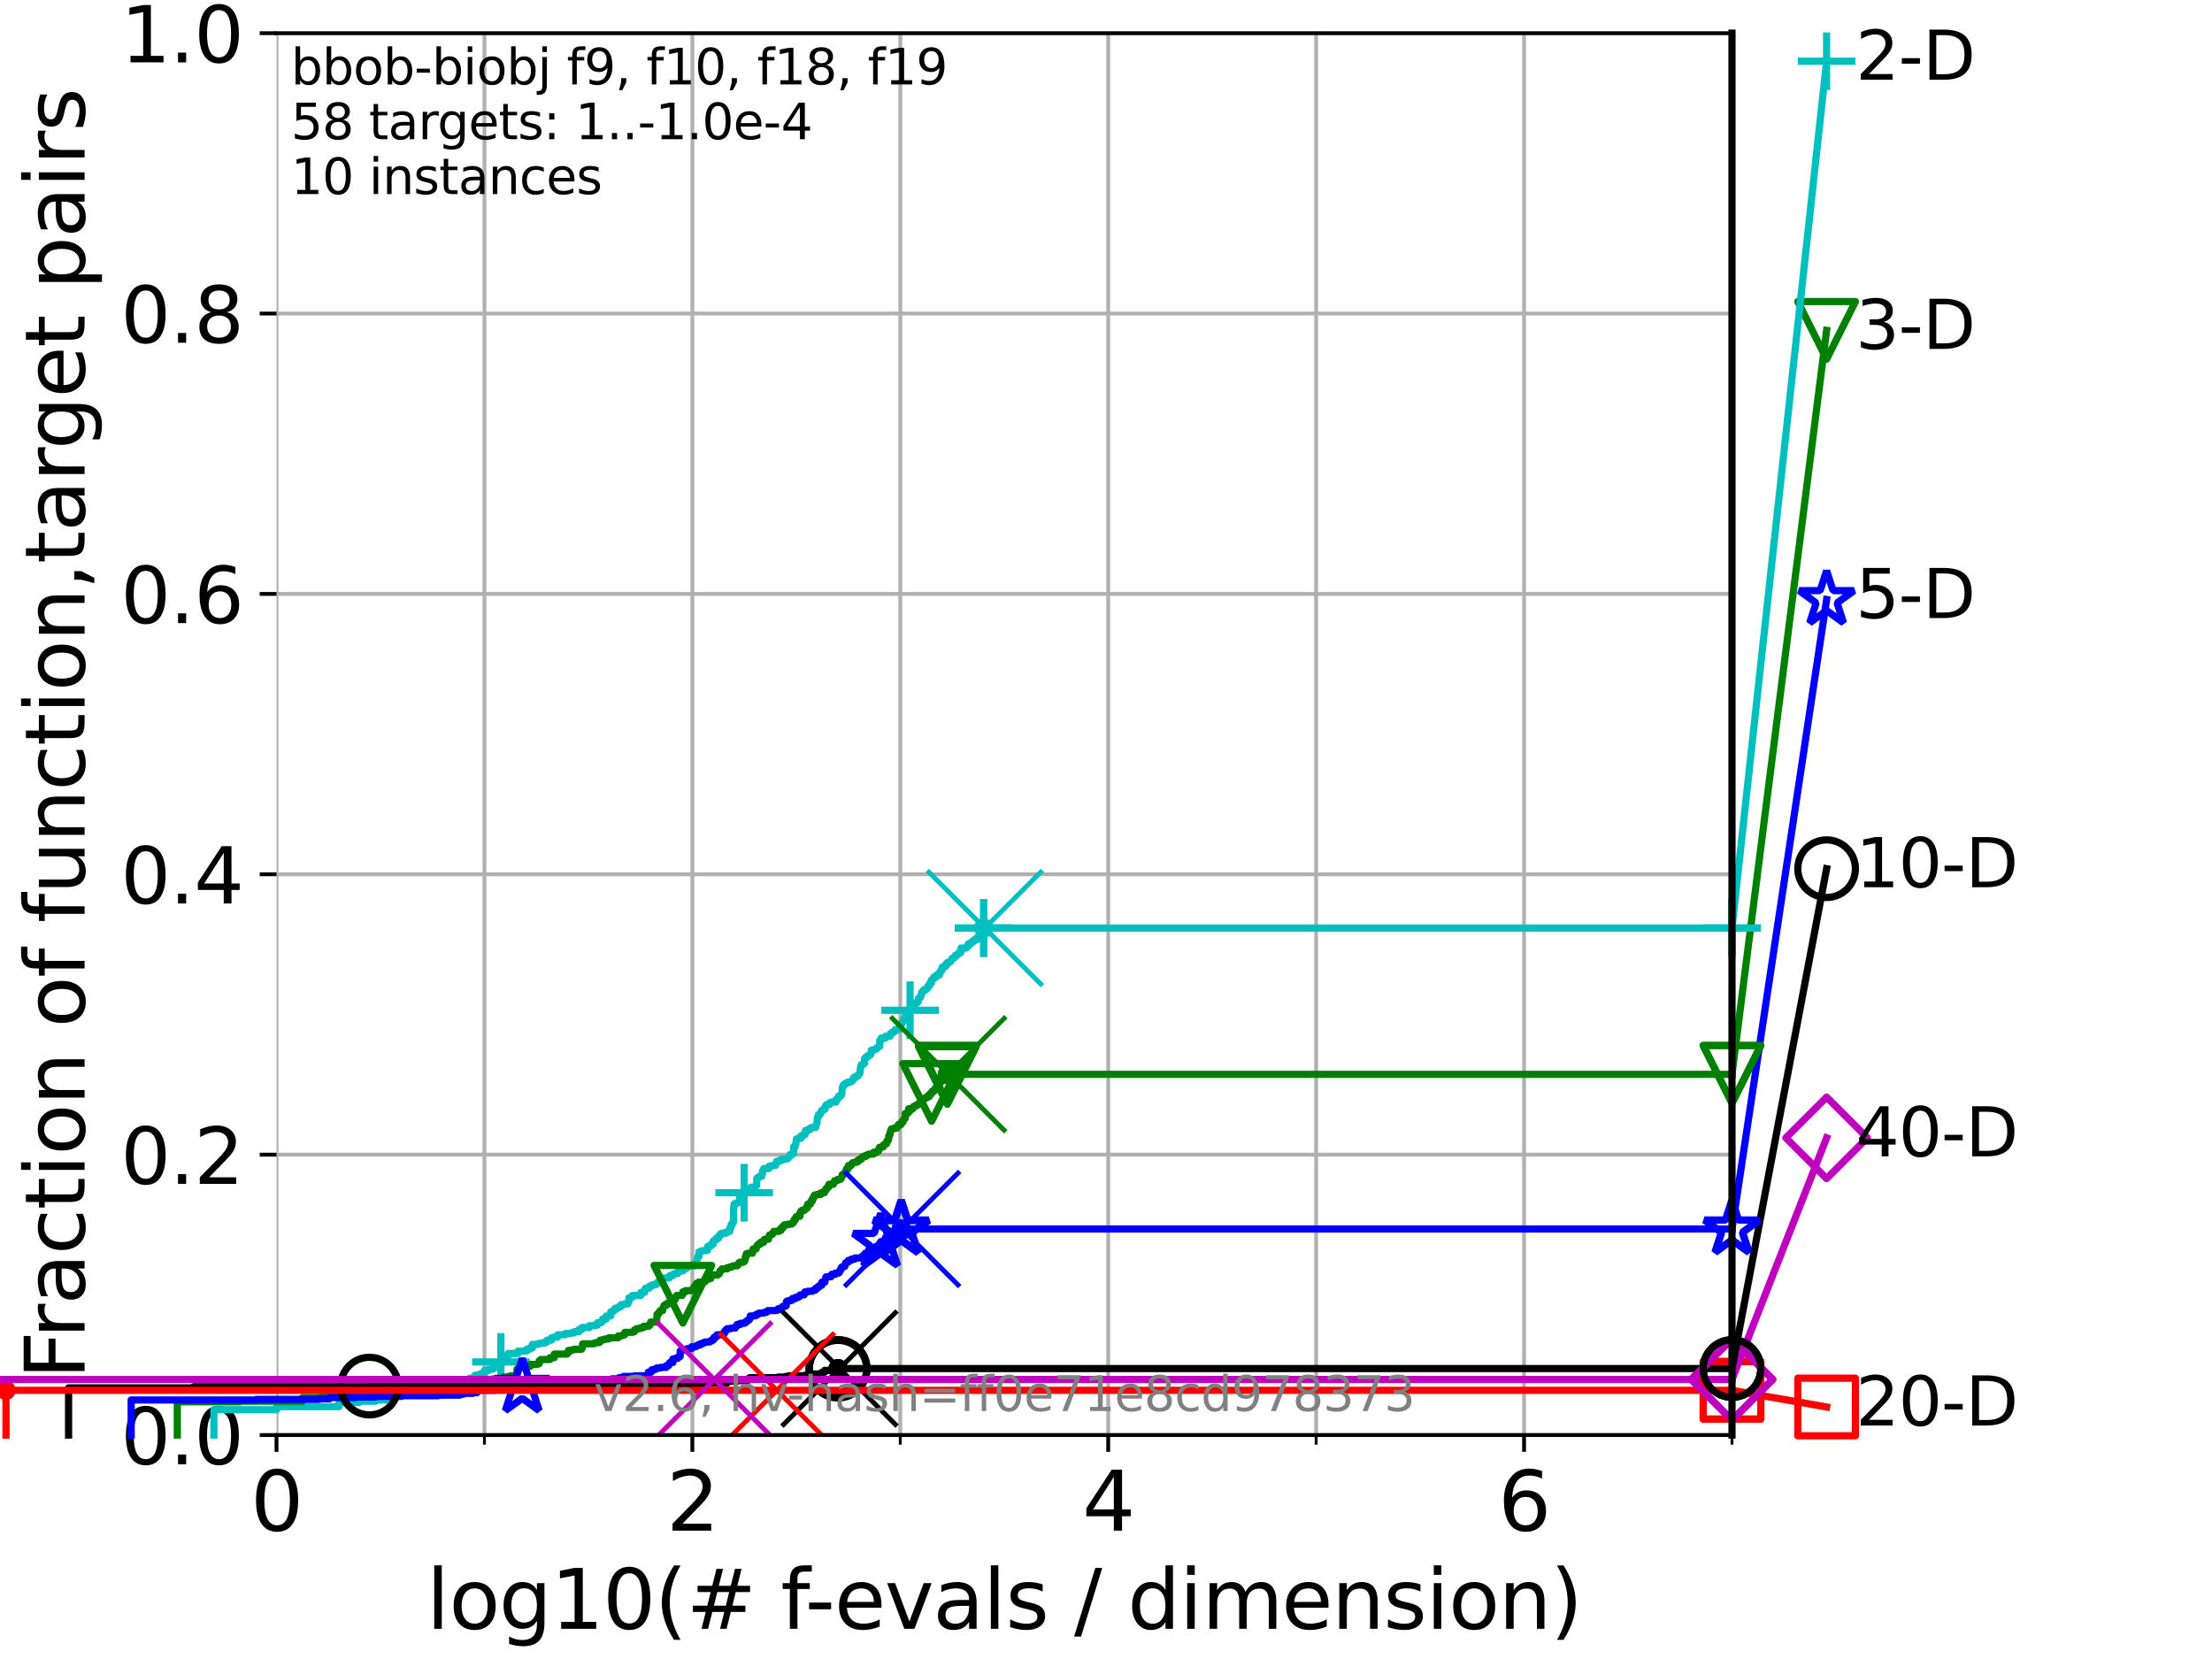 <?xml version="1.0" encoding="utf-8" standalone="no"?>
<!DOCTYPE svg PUBLIC "-//W3C//DTD SVG 1.1//EN"
  "http://www.w3.org/Graphics/SVG/1.1/DTD/svg11.dtd">
<svg xmlns:xlink="http://www.w3.org/1999/xlink" width="460.8pt" height="345.6pt" viewBox="0 0 460.8 345.6" xmlns="http://www.w3.org/2000/svg" version="1.1">
 <defs>
  <style type="text/css">*{stroke-linejoin: round; stroke-linecap: butt}</style>
 </defs>
 <g id="figure_1">
  <g id="patch_1">
   <path d="M 0 345.6 
L 460.8 345.6 
L 460.8 0 
L 0 0 
z
" style="fill: #ffffff"/>
  </g>
  <g id="axes_1">
   <g id="patch_2">
    <path d="M 57.6 298.944 
L 360.806 298.944 
L 360.806 6.912 
L 57.6 6.912 
z
" style="fill: #ffffff"/>
   </g>
   <g id="matplotlib.axis_1">
    <g id="xtick_1">
     <g id="line2d_1">
      <path d="M 57.6 298.944 
L 57.6 6.912 
" clip-path="url(#p1ff4512183)" style="fill: none; stroke: #b0b0b0; stroke-width: 0.8; stroke-linecap: square"/>
     </g>
     <g id="line2d_2">
      <defs>
       <path id="m86288b24e6" d="M 0 0 
L 0 3.5 
" style="stroke: #000000; stroke-width: 0.8"/>
      </defs>
      <g>
       <use xlink:href="#m86288b24e6" x="57.6" y="298.944" style="stroke: #000000; stroke-width: 0.8"/>
      </g>
     </g>
     <g id="text_1">
      <!-- 0 -->
      <g transform="translate(52.192 318.861)scale(0.17 -0.17)">
       <defs>
        <path id="DejaVuSans-30" d="M 2034 4250 
Q 1547 4250 1301 3770 
Q 1056 3291 1056 2328 
Q 1056 1369 1301 889 
Q 1547 409 2034 409 
Q 2525 409 2770 889 
Q 3016 1369 3016 2328 
Q 3016 3291 2770 3770 
Q 2525 4250 2034 4250 
z
M 2034 4750 
Q 2819 4750 3233 4129 
Q 3647 3509 3647 2328 
Q 3647 1150 3233 529 
Q 2819 -91 2034 -91 
Q 1250 -91 836 529 
Q 422 1150 422 2328 
Q 422 3509 836 4129 
Q 1250 4750 2034 4750 
z
" transform="scale(0.016)"/>
       </defs>
       <use xlink:href="#DejaVuSans-30"/>
      </g>
     </g>
    </g>
    <g id="xtick_2">
     <g id="line2d_3">
      <path d="M 144.23 298.944 
L 144.23 6.912 
" clip-path="url(#p1ff4512183)" style="fill: none; stroke: #b0b0b0; stroke-width: 0.8; stroke-linecap: square"/>
     </g>
     <g id="line2d_4">
      <g>
       <use xlink:href="#m86288b24e6" x="144.23" y="298.944" style="stroke: #000000; stroke-width: 0.8"/>
      </g>
     </g>
     <g id="text_2">
      <!-- 2 -->
      <g transform="translate(138.822 318.861)scale(0.17 -0.17)">
       <defs>
        <path id="DejaVuSans-32" d="M 1228 531 
L 3431 531 
L 3431 0 
L 469 0 
L 469 531 
Q 828 903 1448 1529 
Q 2069 2156 2228 2338 
Q 2531 2678 2651 2914 
Q 2772 3150 2772 3378 
Q 2772 3750 2511 3984 
Q 2250 4219 1831 4219 
Q 1534 4219 1204 4116 
Q 875 4013 500 3803 
L 500 4441 
Q 881 4594 1212 4672 
Q 1544 4750 1819 4750 
Q 2544 4750 2975 4387 
Q 3406 4025 3406 3419 
Q 3406 3131 3298 2873 
Q 3191 2616 2906 2266 
Q 2828 2175 2409 1742 
Q 1991 1309 1228 531 
z
" transform="scale(0.016)"/>
       </defs>
       <use xlink:href="#DejaVuSans-32"/>
      </g>
     </g>
    </g>
    <g id="xtick_3">
     <g id="line2d_5">
      <path d="M 230.861 298.944 
L 230.861 6.912 
" clip-path="url(#p1ff4512183)" style="fill: none; stroke: #b0b0b0; stroke-width: 0.8; stroke-linecap: square"/>
     </g>
     <g id="line2d_6">
      <g>
       <use xlink:href="#m86288b24e6" x="230.861" y="298.944" style="stroke: #000000; stroke-width: 0.8"/>
      </g>
     </g>
     <g id="text_3">
      <!-- 4 -->
      <g transform="translate(225.453 318.861)scale(0.17 -0.17)">
       <defs>
        <path id="DejaVuSans-34" d="M 2419 4116 
L 825 1625 
L 2419 1625 
L 2419 4116 
z
M 2253 4666 
L 3047 4666 
L 3047 1625 
L 3713 1625 
L 3713 1100 
L 3047 1100 
L 3047 0 
L 2419 0 
L 2419 1100 
L 313 1100 
L 313 1709 
L 2253 4666 
z
" transform="scale(0.016)"/>
       </defs>
       <use xlink:href="#DejaVuSans-34"/>
      </g>
     </g>
    </g>
    <g id="xtick_4">
     <g id="line2d_7">
      <path d="M 317.491 298.944 
L 317.491 6.912 
" clip-path="url(#p1ff4512183)" style="fill: none; stroke: #b0b0b0; stroke-width: 0.8; stroke-linecap: square"/>
     </g>
     <g id="line2d_8">
      <g>
       <use xlink:href="#m86288b24e6" x="317.491" y="298.944" style="stroke: #000000; stroke-width: 0.8"/>
      </g>
     </g>
     <g id="text_4">
      <!-- 6 -->
      <g transform="translate(312.083 318.861)scale(0.17 -0.17)">
       <defs>
        <path id="DejaVuSans-36" d="M 2113 2584 
Q 1688 2584 1439 2293 
Q 1191 2003 1191 1497 
Q 1191 994 1439 701 
Q 1688 409 2113 409 
Q 2538 409 2786 701 
Q 3034 994 3034 1497 
Q 3034 2003 2786 2293 
Q 2538 2584 2113 2584 
z
M 3366 4563 
L 3366 3988 
Q 3128 4100 2886 4159 
Q 2644 4219 2406 4219 
Q 1781 4219 1451 3797 
Q 1122 3375 1075 2522 
Q 1259 2794 1537 2939 
Q 1816 3084 2150 3084 
Q 2853 3084 3261 2657 
Q 3669 2231 3669 1497 
Q 3669 778 3244 343 
Q 2819 -91 2113 -91 
Q 1303 -91 875 529 
Q 447 1150 447 2328 
Q 447 3434 972 4092 
Q 1497 4750 2381 4750 
Q 2619 4750 2861 4703 
Q 3103 4656 3366 4563 
z
" transform="scale(0.016)"/>
       </defs>
       <use xlink:href="#DejaVuSans-36"/>
      </g>
     </g>
    </g>
    <g id="xtick_5">
     <g id="line2d_9">
      <path d="M 100.915 298.944 
L 100.915 6.912 
" clip-path="url(#p1ff4512183)" style="fill: none; stroke: #b0b0b0; stroke-width: 0.8; stroke-linecap: square"/>
     </g>
     <g id="line2d_10">
      <defs>
       <path id="m013912fce8" d="M 0 0 
L 0 2 
" style="stroke: #000000; stroke-width: 0.6"/>
      </defs>
      <g>
       <use xlink:href="#m013912fce8" x="100.915" y="298.944" style="stroke: #000000; stroke-width: 0.6"/>
      </g>
     </g>
    </g>
    <g id="xtick_6">
     <g id="line2d_11">
      <path d="M 187.546 298.944 
L 187.546 6.912 
" clip-path="url(#p1ff4512183)" style="fill: none; stroke: #b0b0b0; stroke-width: 0.8; stroke-linecap: square"/>
     </g>
     <g id="line2d_12">
      <g>
       <use xlink:href="#m013912fce8" x="187.546" y="298.944" style="stroke: #000000; stroke-width: 0.6"/>
      </g>
     </g>
    </g>
    <g id="xtick_7">
     <g id="line2d_13">
      <path d="M 274.176 298.944 
L 274.176 6.912 
" clip-path="url(#p1ff4512183)" style="fill: none; stroke: #b0b0b0; stroke-width: 0.8; stroke-linecap: square"/>
     </g>
     <g id="line2d_14">
      <g>
       <use xlink:href="#m013912fce8" x="274.176" y="298.944" style="stroke: #000000; stroke-width: 0.6"/>
      </g>
     </g>
    </g>
    <g id="xtick_8">
     <g id="line2d_15">
      <path d="M 360.806 298.944 
L 360.806 6.912 
" clip-path="url(#p1ff4512183)" style="fill: none; stroke: #b0b0b0; stroke-width: 0.8; stroke-linecap: square"/>
     </g>
     <g id="line2d_16">
      <g>
       <use xlink:href="#m013912fce8" x="360.806" y="298.944" style="stroke: #000000; stroke-width: 0.6"/>
      </g>
     </g>
    </g>
    <g id="text_5">
     <!-- log10(# f-evals / dimension) -->
     <g transform="translate(88.823 339.314)scale(0.17 -0.17)">
      <defs>
       <path id="DejaVuSans-6c" d="M 603 4863 
L 1178 4863 
L 1178 0 
L 603 0 
L 603 4863 
z
" transform="scale(0.016)"/>
       <path id="DejaVuSans-6f" d="M 1959 3097 
Q 1497 3097 1228 2736 
Q 959 2375 959 1747 
Q 959 1119 1226 758 
Q 1494 397 1959 397 
Q 2419 397 2687 759 
Q 2956 1122 2956 1747 
Q 2956 2369 2687 2733 
Q 2419 3097 1959 3097 
z
M 1959 3584 
Q 2709 3584 3137 3096 
Q 3566 2609 3566 1747 
Q 3566 888 3137 398 
Q 2709 -91 1959 -91 
Q 1206 -91 779 398 
Q 353 888 353 1747 
Q 353 2609 779 3096 
Q 1206 3584 1959 3584 
z
" transform="scale(0.016)"/>
       <path id="DejaVuSans-67" d="M 2906 1791 
Q 2906 2416 2648 2759 
Q 2391 3103 1925 3103 
Q 1463 3103 1205 2759 
Q 947 2416 947 1791 
Q 947 1169 1205 825 
Q 1463 481 1925 481 
Q 2391 481 2648 825 
Q 2906 1169 2906 1791 
z
M 3481 434 
Q 3481 -459 3084 -895 
Q 2688 -1331 1869 -1331 
Q 1566 -1331 1297 -1286 
Q 1028 -1241 775 -1147 
L 775 -588 
Q 1028 -725 1275 -790 
Q 1522 -856 1778 -856 
Q 2344 -856 2625 -561 
Q 2906 -266 2906 331 
L 2906 616 
Q 2728 306 2450 153 
Q 2172 0 1784 0 
Q 1141 0 747 490 
Q 353 981 353 1791 
Q 353 2603 747 3093 
Q 1141 3584 1784 3584 
Q 2172 3584 2450 3431 
Q 2728 3278 2906 2969 
L 2906 3500 
L 3481 3500 
L 3481 434 
z
" transform="scale(0.016)"/>
       <path id="DejaVuSans-31" d="M 794 531 
L 1825 531 
L 1825 4091 
L 703 3866 
L 703 4441 
L 1819 4666 
L 2450 4666 
L 2450 531 
L 3481 531 
L 3481 0 
L 794 0 
L 794 531 
z
" transform="scale(0.016)"/>
       <path id="DejaVuSans-28" d="M 1984 4856 
Q 1566 4138 1362 3434 
Q 1159 2731 1159 2009 
Q 1159 1288 1364 580 
Q 1569 -128 1984 -844 
L 1484 -844 
Q 1016 -109 783 600 
Q 550 1309 550 2009 
Q 550 2706 781 3412 
Q 1013 4119 1484 4856 
L 1984 4856 
z
" transform="scale(0.016)"/>
       <path id="DejaVuSans-23" d="M 3272 2816 
L 2363 2816 
L 2100 1772 
L 3016 1772 
L 3272 2816 
z
M 2803 4594 
L 2478 3297 
L 3391 3297 
L 3719 4594 
L 4219 4594 
L 3897 3297 
L 4872 3297 
L 4872 2816 
L 3775 2816 
L 3519 1772 
L 4513 1772 
L 4513 1294 
L 3397 1294 
L 3072 0 
L 2572 0 
L 2894 1294 
L 1978 1294 
L 1656 0 
L 1153 0 
L 1478 1294 
L 494 1294 
L 494 1772 
L 1594 1772 
L 1856 2816 
L 850 2816 
L 850 3297 
L 1978 3297 
L 2297 4594 
L 2803 4594 
z
" transform="scale(0.016)"/>
       <path id="DejaVuSans-20" transform="scale(0.016)"/>
       <path id="DejaVuSans-66" d="M 2375 4863 
L 2375 4384 
L 1825 4384 
Q 1516 4384 1395 4259 
Q 1275 4134 1275 3809 
L 1275 3500 
L 2222 3500 
L 2222 3053 
L 1275 3053 
L 1275 0 
L 697 0 
L 697 3053 
L 147 3053 
L 147 3500 
L 697 3500 
L 697 3744 
Q 697 4328 969 4595 
Q 1241 4863 1831 4863 
L 2375 4863 
z
" transform="scale(0.016)"/>
       <path id="DejaVuSans-2d" d="M 313 2009 
L 1997 2009 
L 1997 1497 
L 313 1497 
L 313 2009 
z
" transform="scale(0.016)"/>
       <path id="DejaVuSans-65" d="M 3597 1894 
L 3597 1613 
L 953 1613 
Q 991 1019 1311 708 
Q 1631 397 2203 397 
Q 2534 397 2845 478 
Q 3156 559 3463 722 
L 3463 178 
Q 3153 47 2828 -22 
Q 2503 -91 2169 -91 
Q 1331 -91 842 396 
Q 353 884 353 1716 
Q 353 2575 817 3079 
Q 1281 3584 2069 3584 
Q 2775 3584 3186 3129 
Q 3597 2675 3597 1894 
z
M 3022 2063 
Q 3016 2534 2758 2815 
Q 2500 3097 2075 3097 
Q 1594 3097 1305 2825 
Q 1016 2553 972 2059 
L 3022 2063 
z
" transform="scale(0.016)"/>
       <path id="DejaVuSans-76" d="M 191 3500 
L 800 3500 
L 1894 563 
L 2988 3500 
L 3597 3500 
L 2284 0 
L 1503 0 
L 191 3500 
z
" transform="scale(0.016)"/>
       <path id="DejaVuSans-61" d="M 2194 1759 
Q 1497 1759 1228 1600 
Q 959 1441 959 1056 
Q 959 750 1161 570 
Q 1363 391 1709 391 
Q 2188 391 2477 730 
Q 2766 1069 2766 1631 
L 2766 1759 
L 2194 1759 
z
M 3341 1997 
L 3341 0 
L 2766 0 
L 2766 531 
Q 2569 213 2275 61 
Q 1981 -91 1556 -91 
Q 1019 -91 701 211 
Q 384 513 384 1019 
Q 384 1609 779 1909 
Q 1175 2209 1959 2209 
L 2766 2209 
L 2766 2266 
Q 2766 2663 2505 2880 
Q 2244 3097 1772 3097 
Q 1472 3097 1187 3025 
Q 903 2953 641 2809 
L 641 3341 
Q 956 3463 1253 3523 
Q 1550 3584 1831 3584 
Q 2591 3584 2966 3190 
Q 3341 2797 3341 1997 
z
" transform="scale(0.016)"/>
       <path id="DejaVuSans-73" d="M 2834 3397 
L 2834 2853 
Q 2591 2978 2328 3040 
Q 2066 3103 1784 3103 
Q 1356 3103 1142 2972 
Q 928 2841 928 2578 
Q 928 2378 1081 2264 
Q 1234 2150 1697 2047 
L 1894 2003 
Q 2506 1872 2764 1633 
Q 3022 1394 3022 966 
Q 3022 478 2636 193 
Q 2250 -91 1575 -91 
Q 1294 -91 989 -36 
Q 684 19 347 128 
L 347 722 
Q 666 556 975 473 
Q 1284 391 1588 391 
Q 1994 391 2212 530 
Q 2431 669 2431 922 
Q 2431 1156 2273 1281 
Q 2116 1406 1581 1522 
L 1381 1569 
Q 847 1681 609 1914 
Q 372 2147 372 2553 
Q 372 3047 722 3315 
Q 1072 3584 1716 3584 
Q 2034 3584 2315 3537 
Q 2597 3491 2834 3397 
z
" transform="scale(0.016)"/>
       <path id="DejaVuSans-2f" d="M 1625 4666 
L 2156 4666 
L 531 -594 
L 0 -594 
L 1625 4666 
z
" transform="scale(0.016)"/>
       <path id="DejaVuSans-64" d="M 2906 2969 
L 2906 4863 
L 3481 4863 
L 3481 0 
L 2906 0 
L 2906 525 
Q 2725 213 2448 61 
Q 2172 -91 1784 -91 
Q 1150 -91 751 415 
Q 353 922 353 1747 
Q 353 2572 751 3078 
Q 1150 3584 1784 3584 
Q 2172 3584 2448 3432 
Q 2725 3281 2906 2969 
z
M 947 1747 
Q 947 1113 1208 752 
Q 1469 391 1925 391 
Q 2381 391 2643 752 
Q 2906 1113 2906 1747 
Q 2906 2381 2643 2742 
Q 2381 3103 1925 3103 
Q 1469 3103 1208 2742 
Q 947 2381 947 1747 
z
" transform="scale(0.016)"/>
       <path id="DejaVuSans-69" d="M 603 3500 
L 1178 3500 
L 1178 0 
L 603 0 
L 603 3500 
z
M 603 4863 
L 1178 4863 
L 1178 4134 
L 603 4134 
L 603 4863 
z
" transform="scale(0.016)"/>
       <path id="DejaVuSans-6d" d="M 3328 2828 
Q 3544 3216 3844 3400 
Q 4144 3584 4550 3584 
Q 5097 3584 5394 3201 
Q 5691 2819 5691 2113 
L 5691 0 
L 5113 0 
L 5113 2094 
Q 5113 2597 4934 2840 
Q 4756 3084 4391 3084 
Q 3944 3084 3684 2787 
Q 3425 2491 3425 1978 
L 3425 0 
L 2847 0 
L 2847 2094 
Q 2847 2600 2669 2842 
Q 2491 3084 2119 3084 
Q 1678 3084 1418 2786 
Q 1159 2488 1159 1978 
L 1159 0 
L 581 0 
L 581 3500 
L 1159 3500 
L 1159 2956 
Q 1356 3278 1631 3431 
Q 1906 3584 2284 3584 
Q 2666 3584 2933 3390 
Q 3200 3197 3328 2828 
z
" transform="scale(0.016)"/>
       <path id="DejaVuSans-6e" d="M 3513 2113 
L 3513 0 
L 2938 0 
L 2938 2094 
Q 2938 2591 2744 2837 
Q 2550 3084 2163 3084 
Q 1697 3084 1428 2787 
Q 1159 2491 1159 1978 
L 1159 0 
L 581 0 
L 581 3500 
L 1159 3500 
L 1159 2956 
Q 1366 3272 1645 3428 
Q 1925 3584 2291 3584 
Q 2894 3584 3203 3211 
Q 3513 2838 3513 2113 
z
" transform="scale(0.016)"/>
       <path id="DejaVuSans-29" d="M 513 4856 
L 1013 4856 
Q 1481 4119 1714 3412 
Q 1947 2706 1947 2009 
Q 1947 1309 1714 600 
Q 1481 -109 1013 -844 
L 513 -844 
Q 928 -128 1133 580 
Q 1338 1288 1338 2009 
Q 1338 2731 1133 3434 
Q 928 4138 513 4856 
z
" transform="scale(0.016)"/>
      </defs>
      <use xlink:href="#DejaVuSans-6c"/>
      <use xlink:href="#DejaVuSans-6f" x="27.783"/>
      <use xlink:href="#DejaVuSans-67" x="88.965"/>
      <use xlink:href="#DejaVuSans-31" x="152.441"/>
      <use xlink:href="#DejaVuSans-30" x="216.064"/>
      <use xlink:href="#DejaVuSans-28" x="279.688"/>
      <use xlink:href="#DejaVuSans-23" x="318.701"/>
      <use xlink:href="#DejaVuSans-20" x="402.49"/>
      <use xlink:href="#DejaVuSans-66" x="434.277"/>
      <use xlink:href="#DejaVuSans-2d" x="463.982"/>
      <use xlink:href="#DejaVuSans-65" x="500.066"/>
      <use xlink:href="#DejaVuSans-76" x="561.59"/>
      <use xlink:href="#DejaVuSans-61" x="620.77"/>
      <use xlink:href="#DejaVuSans-6c" x="682.049"/>
      <use xlink:href="#DejaVuSans-73" x="709.832"/>
      <use xlink:href="#DejaVuSans-20" x="761.932"/>
      <use xlink:href="#DejaVuSans-2f" x="793.719"/>
      <use xlink:href="#DejaVuSans-20" x="827.41"/>
      <use xlink:href="#DejaVuSans-64" x="859.197"/>
      <use xlink:href="#DejaVuSans-69" x="922.674"/>
      <use xlink:href="#DejaVuSans-6d" x="950.457"/>
      <use xlink:href="#DejaVuSans-65" x="1047.869"/>
      <use xlink:href="#DejaVuSans-6e" x="1109.393"/>
      <use xlink:href="#DejaVuSans-73" x="1172.771"/>
      <use xlink:href="#DejaVuSans-69" x="1224.871"/>
      <use xlink:href="#DejaVuSans-6f" x="1252.654"/>
      <use xlink:href="#DejaVuSans-6e" x="1313.836"/>
      <use xlink:href="#DejaVuSans-29" x="1377.215"/>
     </g>
    </g>
   </g>
   <g id="matplotlib.axis_2">
    <g id="ytick_1">
     <g id="line2d_17">
      <path d="M 57.6 298.944 
L 360.806 298.944 
" clip-path="url(#p1ff4512183)" style="fill: none; stroke: #b0b0b0; stroke-width: 0.8; stroke-linecap: square"/>
     </g>
     <g id="line2d_18">
      <defs>
       <path id="m90766d2cfd" d="M 0 0 
L -3.5 0 
" style="stroke: #000000; stroke-width: 0.8"/>
      </defs>
      <g>
       <use xlink:href="#m90766d2cfd" x="57.6" y="298.944" style="stroke: #000000; stroke-width: 0.8"/>
      </g>
     </g>
     <g id="text_6">
      <!-- 0.0 -->
      <g transform="translate(25.155 305.023)scale(0.16 -0.16)">
       <defs>
        <path id="DejaVuSans-2e" d="M 684 794 
L 1344 794 
L 1344 0 
L 684 0 
L 684 794 
z
" transform="scale(0.016)"/>
       </defs>
       <use xlink:href="#DejaVuSans-30"/>
       <use xlink:href="#DejaVuSans-2e" x="63.623"/>
       <use xlink:href="#DejaVuSans-30" x="95.41"/>
      </g>
     </g>
    </g>
    <g id="ytick_2">
     <g id="line2d_19">
      <path d="M 57.6 240.538 
L 360.806 240.538 
" clip-path="url(#p1ff4512183)" style="fill: none; stroke: #b0b0b0; stroke-width: 0.8; stroke-linecap: square"/>
     </g>
     <g id="line2d_20">
      <g>
       <use xlink:href="#m90766d2cfd" x="57.6" y="240.538" style="stroke: #000000; stroke-width: 0.8"/>
      </g>
     </g>
     <g id="text_7">
      <!-- 0.2 -->
      <g transform="translate(25.155 246.616)scale(0.16 -0.16)">
       <use xlink:href="#DejaVuSans-30"/>
       <use xlink:href="#DejaVuSans-2e" x="63.623"/>
       <use xlink:href="#DejaVuSans-32" x="95.41"/>
      </g>
     </g>
    </g>
    <g id="ytick_3">
     <g id="line2d_21">
      <path d="M 57.6 182.131 
L 360.806 182.131 
" clip-path="url(#p1ff4512183)" style="fill: none; stroke: #b0b0b0; stroke-width: 0.8; stroke-linecap: square"/>
     </g>
     <g id="line2d_22">
      <g>
       <use xlink:href="#m90766d2cfd" x="57.6" y="182.131" style="stroke: #000000; stroke-width: 0.8"/>
      </g>
     </g>
     <g id="text_8">
      <!-- 0.4 -->
      <g transform="translate(25.155 188.21)scale(0.16 -0.16)">
       <use xlink:href="#DejaVuSans-30"/>
       <use xlink:href="#DejaVuSans-2e" x="63.623"/>
       <use xlink:href="#DejaVuSans-34" x="95.41"/>
      </g>
     </g>
    </g>
    <g id="ytick_4">
     <g id="line2d_23">
      <path d="M 57.6 123.725 
L 360.806 123.725 
" clip-path="url(#p1ff4512183)" style="fill: none; stroke: #b0b0b0; stroke-width: 0.8; stroke-linecap: square"/>
     </g>
     <g id="line2d_24">
      <g>
       <use xlink:href="#m90766d2cfd" x="57.6" y="123.725" style="stroke: #000000; stroke-width: 0.8"/>
      </g>
     </g>
     <g id="text_9">
      <!-- 0.6 -->
      <g transform="translate(25.155 129.804)scale(0.16 -0.16)">
       <use xlink:href="#DejaVuSans-30"/>
       <use xlink:href="#DejaVuSans-2e" x="63.623"/>
       <use xlink:href="#DejaVuSans-36" x="95.41"/>
      </g>
     </g>
    </g>
    <g id="ytick_5">
     <g id="line2d_25">
      <path d="M 57.6 65.318 
L 360.806 65.318 
" clip-path="url(#p1ff4512183)" style="fill: none; stroke: #b0b0b0; stroke-width: 0.8; stroke-linecap: square"/>
     </g>
     <g id="line2d_26">
      <g>
       <use xlink:href="#m90766d2cfd" x="57.6" y="65.318" style="stroke: #000000; stroke-width: 0.8"/>
      </g>
     </g>
     <g id="text_10">
      <!-- 0.8 -->
      <g transform="translate(25.155 71.397)scale(0.16 -0.16)">
       <defs>
        <path id="DejaVuSans-38" d="M 2034 2216 
Q 1584 2216 1326 1975 
Q 1069 1734 1069 1313 
Q 1069 891 1326 650 
Q 1584 409 2034 409 
Q 2484 409 2743 651 
Q 3003 894 3003 1313 
Q 3003 1734 2745 1975 
Q 2488 2216 2034 2216 
z
M 1403 2484 
Q 997 2584 770 2862 
Q 544 3141 544 3541 
Q 544 4100 942 4425 
Q 1341 4750 2034 4750 
Q 2731 4750 3128 4425 
Q 3525 4100 3525 3541 
Q 3525 3141 3298 2862 
Q 3072 2584 2669 2484 
Q 3125 2378 3379 2068 
Q 3634 1759 3634 1313 
Q 3634 634 3220 271 
Q 2806 -91 2034 -91 
Q 1263 -91 848 271 
Q 434 634 434 1313 
Q 434 1759 690 2068 
Q 947 2378 1403 2484 
z
M 1172 3481 
Q 1172 3119 1398 2916 
Q 1625 2713 2034 2713 
Q 2441 2713 2670 2916 
Q 2900 3119 2900 3481 
Q 2900 3844 2670 4047 
Q 2441 4250 2034 4250 
Q 1625 4250 1398 4047 
Q 1172 3844 1172 3481 
z
" transform="scale(0.016)"/>
       </defs>
       <use xlink:href="#DejaVuSans-30"/>
       <use xlink:href="#DejaVuSans-2e" x="63.623"/>
       <use xlink:href="#DejaVuSans-38" x="95.41"/>
      </g>
     </g>
    </g>
    <g id="ytick_6">
     <g id="line2d_27">
      <path d="M 57.6 6.912 
L 360.806 6.912 
" clip-path="url(#p1ff4512183)" style="fill: none; stroke: #b0b0b0; stroke-width: 0.8; stroke-linecap: square"/>
     </g>
     <g id="line2d_28">
      <g>
       <use xlink:href="#m90766d2cfd" x="57.6" y="6.912" style="stroke: #000000; stroke-width: 0.8"/>
      </g>
     </g>
     <g id="text_11">
      <!-- 1.0 -->
      <g transform="translate(25.155 12.991)scale(0.16 -0.16)">
       <use xlink:href="#DejaVuSans-31"/>
       <use xlink:href="#DejaVuSans-2e" x="63.623"/>
       <use xlink:href="#DejaVuSans-30" x="95.41"/>
      </g>
     </g>
    </g>
    <g id="text_12">
     <!-- Fraction of function,target pairs -->
     <g transform="translate(17.62 287.313)rotate(-90)scale(0.17 -0.17)">
      <defs>
       <path id="DejaVuSans-46" d="M 628 4666 
L 3309 4666 
L 3309 4134 
L 1259 4134 
L 1259 2759 
L 3109 2759 
L 3109 2228 
L 1259 2228 
L 1259 0 
L 628 0 
L 628 4666 
z
" transform="scale(0.016)"/>
       <path id="DejaVuSans-72" d="M 2631 2963 
Q 2534 3019 2420 3045 
Q 2306 3072 2169 3072 
Q 1681 3072 1420 2755 
Q 1159 2438 1159 1844 
L 1159 0 
L 581 0 
L 581 3500 
L 1159 3500 
L 1159 2956 
Q 1341 3275 1631 3429 
Q 1922 3584 2338 3584 
Q 2397 3584 2469 3576 
Q 2541 3569 2628 3553 
L 2631 2963 
z
" transform="scale(0.016)"/>
       <path id="DejaVuSans-63" d="M 3122 3366 
L 3122 2828 
Q 2878 2963 2633 3030 
Q 2388 3097 2138 3097 
Q 1578 3097 1268 2742 
Q 959 2388 959 1747 
Q 959 1106 1268 751 
Q 1578 397 2138 397 
Q 2388 397 2633 464 
Q 2878 531 3122 666 
L 3122 134 
Q 2881 22 2623 -34 
Q 2366 -91 2075 -91 
Q 1284 -91 818 406 
Q 353 903 353 1747 
Q 353 2603 823 3093 
Q 1294 3584 2113 3584 
Q 2378 3584 2631 3529 
Q 2884 3475 3122 3366 
z
" transform="scale(0.016)"/>
       <path id="DejaVuSans-74" d="M 1172 4494 
L 1172 3500 
L 2356 3500 
L 2356 3053 
L 1172 3053 
L 1172 1153 
Q 1172 725 1289 603 
Q 1406 481 1766 481 
L 2356 481 
L 2356 0 
L 1766 0 
Q 1100 0 847 248 
Q 594 497 594 1153 
L 594 3053 
L 172 3053 
L 172 3500 
L 594 3500 
L 594 4494 
L 1172 4494 
z
" transform="scale(0.016)"/>
       <path id="DejaVuSans-75" d="M 544 1381 
L 544 3500 
L 1119 3500 
L 1119 1403 
Q 1119 906 1312 657 
Q 1506 409 1894 409 
Q 2359 409 2629 706 
Q 2900 1003 2900 1516 
L 2900 3500 
L 3475 3500 
L 3475 0 
L 2900 0 
L 2900 538 
Q 2691 219 2414 64 
Q 2138 -91 1772 -91 
Q 1169 -91 856 284 
Q 544 659 544 1381 
z
M 1991 3584 
L 1991 3584 
z
" transform="scale(0.016)"/>
       <path id="DejaVuSans-2c" d="M 750 794 
L 1409 794 
L 1409 256 
L 897 -744 
L 494 -744 
L 750 256 
L 750 794 
z
" transform="scale(0.016)"/>
       <path id="DejaVuSans-70" d="M 1159 525 
L 1159 -1331 
L 581 -1331 
L 581 3500 
L 1159 3500 
L 1159 2969 
Q 1341 3281 1617 3432 
Q 1894 3584 2278 3584 
Q 2916 3584 3314 3078 
Q 3713 2572 3713 1747 
Q 3713 922 3314 415 
Q 2916 -91 2278 -91 
Q 1894 -91 1617 61 
Q 1341 213 1159 525 
z
M 3116 1747 
Q 3116 2381 2855 2742 
Q 2594 3103 2138 3103 
Q 1681 3103 1420 2742 
Q 1159 2381 1159 1747 
Q 1159 1113 1420 752 
Q 1681 391 2138 391 
Q 2594 391 2855 752 
Q 3116 1113 3116 1747 
z
" transform="scale(0.016)"/>
      </defs>
      <use xlink:href="#DejaVuSans-46"/>
      <use xlink:href="#DejaVuSans-72" x="50.27"/>
      <use xlink:href="#DejaVuSans-61" x="91.383"/>
      <use xlink:href="#DejaVuSans-63" x="152.662"/>
      <use xlink:href="#DejaVuSans-74" x="207.643"/>
      <use xlink:href="#DejaVuSans-69" x="246.852"/>
      <use xlink:href="#DejaVuSans-6f" x="274.635"/>
      <use xlink:href="#DejaVuSans-6e" x="335.816"/>
      <use xlink:href="#DejaVuSans-20" x="399.195"/>
      <use xlink:href="#DejaVuSans-6f" x="430.982"/>
      <use xlink:href="#DejaVuSans-66" x="492.164"/>
      <use xlink:href="#DejaVuSans-20" x="527.369"/>
      <use xlink:href="#DejaVuSans-66" x="559.156"/>
      <use xlink:href="#DejaVuSans-75" x="594.361"/>
      <use xlink:href="#DejaVuSans-6e" x="657.74"/>
      <use xlink:href="#DejaVuSans-63" x="721.119"/>
      <use xlink:href="#DejaVuSans-74" x="776.1"/>
      <use xlink:href="#DejaVuSans-69" x="815.309"/>
      <use xlink:href="#DejaVuSans-6f" x="843.092"/>
      <use xlink:href="#DejaVuSans-6e" x="904.273"/>
      <use xlink:href="#DejaVuSans-2c" x="967.652"/>
      <use xlink:href="#DejaVuSans-74" x="999.439"/>
      <use xlink:href="#DejaVuSans-61" x="1038.648"/>
      <use xlink:href="#DejaVuSans-72" x="1099.928"/>
      <use xlink:href="#DejaVuSans-67" x="1139.291"/>
      <use xlink:href="#DejaVuSans-65" x="1202.768"/>
      <use xlink:href="#DejaVuSans-74" x="1264.291"/>
      <use xlink:href="#DejaVuSans-20" x="1303.5"/>
      <use xlink:href="#DejaVuSans-70" x="1335.287"/>
      <use xlink:href="#DejaVuSans-61" x="1398.764"/>
      <use xlink:href="#DejaVuSans-69" x="1460.043"/>
      <use xlink:href="#DejaVuSans-72" x="1487.826"/>
      <use xlink:href="#DejaVuSans-73" x="1528.939"/>
     </g>
    </g>
   </g>
   <g id="line2d_29">
    <defs>
     <path id="mb3fc166453" d="M 0 1.5 
C 0.398 1.5 0.779 1.342 1.061 1.061 
C 1.342 0.779 1.5 0.398 1.5 0 
C 1.5 -0.398 1.342 -0.779 1.061 -1.061 
C 0.779 -1.342 0.398 -1.5 0 -1.5 
C -0.398 -1.5 -0.779 -1.342 -1.061 -1.061 
C -1.342 -0.779 -1.5 -0.398 -1.5 0 
C -1.5 0.398 -1.342 0.779 -1.061 1.061 
C -0.779 1.342 -0.398 1.5 0 1.5 
z
" style="stroke: #00bfbf"/>
    </defs>
    <g>
     <use xlink:href="#mb3fc166453" x="204.925" y="193.334" style="fill: #00bfbf; stroke: #00bfbf"/>
     <use xlink:href="#mb3fc166453" x="204.925" y="193.334" style="fill: #00bfbf; stroke: #00bfbf"/>
    </g>
   </g>
   <g id="line2d_30">
    <path d="M 44.561 298.944 
L 44.561 293.657 
L 57.6 293.657 
L 57.6 293.028 
L 70.639 293.028 
L 70.639 292.147 
L 74.837 292.147 
L 74.837 291.895 
L 78.267 291.895 
L 78.267 291.643 
L 81.166 291.643 
L 81.166 290.51 
L 83.678 290.51 
L 83.678 289.755 
L 87.876 289.755 
L 87.876 289.503 
L 89.669 289.503 
L 89.669 288.622 
L 91.306 288.622 
L 91.306 288.496 
L 94.206 288.496 
L 94.206 288.37 
L 95.503 288.37 
L 95.503 287.615 
L 97.858 287.615 
L 97.858 287.112 
L 98.933 287.112 
L 98.933 286.482 
L 99.95 286.482 
L 99.95 286.231 
L 100.915 286.231 
L 100.915 285.475 
L 101.833 285.475 
L 101.833 285.224 
L 102.708 285.224 
L 102.708 284.846 
L 103.544 284.846 
L 103.544 284.342 
L 104.345 284.342 
L 104.345 283.713 
L 105.113 283.713 
L 105.113 282.58 
L 105.851 282.58 
L 105.851 281.951 
L 107.905 281.951 
L 107.905 281.447 
L 109.757 281.447 
L 109.757 281.07 
L 110.336 281.07 
L 110.336 280.818 
L 110.897 280.818 
L 110.897 280.063 
L 111.972 280.063 
L 111.972 279.937 
L 112.488 279.937 
L 112.488 279.811 
L 113.478 279.811 
L 113.478 279.559 
L 113.954 279.559 
L 113.954 279.181 
L 114.872 279.181 
L 114.872 278.678 
L 115.315 278.678 
L 115.315 278.552 
L 116.17 278.552 
L 116.17 278.049 
L 117.772 278.049 
L 117.772 277.797 
L 118.89 277.797 
L 118.89 277.671 
L 119.6 277.671 
L 119.6 277.419 
L 120.617 277.419 
L 120.617 276.916 
L 121.266 276.916 
L 121.266 276.538 
L 122.796 276.538 
L 122.796 276.16 
L 123.936 276.16 
L 123.936 276.035 
L 124.482 276.035 
L 124.482 275.531 
L 125.271 275.531 
L 125.271 275.279 
L 125.527 275.279 
L 125.527 274.776 
L 126.275 274.776 
L 126.275 274.146 
L 127.227 274.146 
L 127.227 273.265 
L 127.686 273.265 
L 127.686 273.014 
L 127.911 273.014 
L 127.911 272.888 
L 128.134 272.888 
L 128.134 272.51 
L 128.786 272.51 
L 128.786 272.384 
L 128.999 272.384 
L 128.999 272.132 
L 129.417 272.132 
L 129.417 271.755 
L 130.027 271.755 
L 130.027 271.629 
L 130.811 271.629 
L 130.811 271.251 
L 131.002 271.251 
L 131.002 270.37 
L 131.378 270.37 
L 131.378 270.244 
L 131.747 270.244 
L 131.747 269.867 
L 133.49 269.867 
L 133.49 269.237 
L 134.305 269.237 
L 134.305 268.608 
L 134.464 268.608 
L 134.464 268.356 
L 135.238 268.356 
L 135.238 267.979 
L 135.688 267.979 
L 135.688 267.727 
L 136.127 267.727 
L 136.127 267.601 
L 136.697 267.601 
L 136.697 267.475 
L 136.837 267.475 
L 136.837 267.223 
L 137.25 267.223 
L 137.25 266.846 
L 138.051 266.846 
L 138.051 266.594 
L 138.181 266.594 
L 138.181 266.468 
L 138.31 266.468 
L 138.31 266.216 
L 139.435 266.216 
L 139.435 265.839 
L 139.556 265.839 
L 139.556 265.713 
L 140.15 265.713 
L 140.15 265.587 
L 140.266 265.587 
L 140.266 265.461 
L 140.382 265.461 
L 140.382 265.335 
L 141.173 265.335 
L 141.283 264.832 
L 141.826 264.832 
L 141.826 264.706 
L 142.353 264.706 
L 142.353 264.202 
L 143.066 264.202 
L 143.066 263.825 
L 143.364 263.825 
L 143.364 263.699 
L 144.603 263.699 
L 144.603 263.195 
L 145.148 263.195 
L 145.238 262.062 
L 145.327 262.062 
L 145.327 261.811 
L 145.591 261.811 
L 145.591 260.804 
L 146.023 260.804 
L 146.023 260.678 
L 146.194 260.678 
L 146.194 260.552 
L 147.022 260.552 
L 147.022 260.426 
L 147.424 260.426 
L 147.424 259.671 
L 147.582 259.671 
L 147.582 259.545 
L 148.125 259.545 
L 148.201 259.167 
L 148.578 259.167 
L 148.578 258.538 
L 148.727 258.538 
L 148.727 258.412 
L 148.948 258.412 
L 148.948 258.286 
L 149.238 258.286 
L 149.238 257.908 
L 149.736 257.908 
L 149.736 257.531 
L 149.945 257.531 
L 149.945 257.153 
L 150.289 257.153 
L 150.289 256.901 
L 151.22 256.901 
L 151.22 256.65 
L 151.795 256.65 
L 151.795 256.524 
L 152.045 256.524 
L 152.045 255.769 
L 152.23 255.769 
L 152.292 255.139 
L 152.535 255.139 
L 152.596 254.636 
L 152.776 254.636 
L 152.835 251.489 
L 152.895 251.489 
L 152.895 250.985 
L 153.013 250.985 
L 153.013 250.734 
L 153.364 250.734 
L 153.364 250.608 
L 153.708 250.608 
L 153.708 250.482 
L 153.877 250.482 
L 153.877 250.356 
L 154.046 250.356 
L 154.101 249.475 
L 154.323 249.475 
L 154.432 249.097 
L 154.596 249.097 
L 154.704 248.594 
L 154.811 248.594 
L 154.811 248.468 
L 155.024 248.468 
L 155.024 248.216 
L 155.701 248.216 
L 155.701 248.09 
L 156.354 248.09 
L 156.403 247.335 
L 157.081 247.335 
L 157.081 247.209 
L 157.41 247.209 
L 157.41 246.957 
L 157.642 246.957 
L 157.642 245.447 
L 158.007 245.447 
L 158.007 245.195 
L 158.187 245.195 
L 158.187 245.069 
L 158.674 245.069 
L 158.674 244.566 
L 158.848 244.566 
L 158.891 243.81 
L 159.02 243.81 
L 159.105 243.433 
L 160.183 243.433 
L 160.223 242.929 
L 160.738 242.929 
L 160.738 242.803 
L 161.542 242.803 
L 161.617 242.426 
L 161.729 242.426 
L 161.766 241.922 
L 162.421 241.922 
L 162.421 241.67 
L 162.985 241.67 
L 162.985 241.419 
L 164.064 241.419 
L 164.064 241.293 
L 164.194 241.293 
L 164.292 241.041 
L 164.421 241.041 
L 164.517 240.538 
L 165.022 240.538 
L 165.022 240.286 
L 165.331 240.286 
L 165.331 238.901 
L 165.635 238.901 
L 165.695 238.398 
L 165.785 238.398 
L 165.874 237.517 
L 165.904 237.517 
L 165.904 237.265 
L 166.228 237.265 
L 166.228 237.139 
L 166.86 237.139 
L 166.86 236.635 
L 167.279 236.635 
L 167.279 236.384 
L 167.689 236.384 
L 167.797 235.503 
L 168.379 235.503 
L 168.379 235.251 
L 168.817 235.251 
L 168.817 234.999 
L 169.044 234.999 
L 169.044 234.873 
L 169.905 234.873 
L 169.977 234.37 
L 170.048 234.37 
L 170.143 233.992 
L 170.191 233.992 
L 170.285 232.733 
L 170.449 232.733 
L 170.473 232.23 
L 170.658 232.23 
L 170.658 232.104 
L 170.91 232.104 
L 171.001 231.726 
L 171.047 231.726 
L 171.137 231.349 
L 171.471 231.349 
L 171.471 231.097 
L 171.865 231.097 
L 171.951 230.342 
L 172.187 230.342 
L 172.187 230.09 
L 172.835 230.09 
L 172.856 229.712 
L 173.161 229.712 
L 173.161 229.586 
L 174.165 229.586 
L 174.203 228.957 
L 174.355 228.957 
L 174.355 228.831 
L 174.638 228.831 
L 174.694 228.328 
L 175.135 228.328 
L 175.208 227.95 
L 175.37 227.95 
L 175.46 226.565 
L 175.496 226.565 
L 175.496 226.44 
L 175.638 226.44 
L 175.638 226.062 
L 175.919 226.062 
L 175.919 225.81 
L 176.076 225.81 
L 176.076 225.684 
L 176.47 225.684 
L 176.47 225.558 
L 176.588 225.558 
L 176.588 225.432 
L 177.119 225.432 
L 177.119 225.307 
L 177.412 225.307 
L 177.412 225.181 
L 177.556 225.181 
L 177.556 225.055 
L 177.7 225.055 
L 177.7 224.803 
L 177.858 224.803 
L 177.858 224.425 
L 178.339 224.425 
L 178.339 224.174 
L 178.749 224.174 
L 178.839 223.796 
L 179.018 223.796 
L 179.106 223.544 
L 179.165 223.544 
L 179.238 222.411 
L 179.311 222.411 
L 179.311 222.034 
L 179.427 222.034 
L 179.427 221.782 
L 179.729 221.782 
L 179.729 221.656 
L 179.956 221.656 
L 179.956 221.53 
L 180.096 221.53 
L 180.096 220.523 
L 180.291 220.523 
L 180.291 220.272 
L 180.674 220.272 
L 180.742 219.894 
L 181.09 219.894 
L 181.09 219.768 
L 181.327 219.768 
L 181.431 219.39 
L 181.496 219.39 
L 181.496 218.761 
L 181.995 218.761 
L 181.995 218.635 
L 182.432 218.635 
L 182.432 218.509 
L 182.555 218.509 
L 182.555 218.383 
L 182.751 218.383 
L 182.86 218.132 
L 182.908 218.132 
L 182.908 218.006 
L 183.254 218.006 
L 183.254 216.747 
L 183.558 216.747 
L 183.558 216.244 
L 184.466 216.244 
L 184.466 215.866 
L 185.417 215.866 
L 185.427 215.362 
L 185.761 215.362 
L 185.761 215.237 
L 185.895 215.237 
L 185.895 214.985 
L 186.211 214.985 
L 186.211 214.859 
L 186.432 214.859 
L 186.501 214.481 
L 187.376 214.481 
L 187.376 213.852 
L 187.583 213.852 
L 187.621 213.474 
L 187.733 213.474 
L 187.816 213.097 
L 187.992 213.097 
L 187.992 212.845 
L 188.12 212.845 
L 188.12 212.719 
L 188.256 212.719 
L 188.292 212.216 
L 188.526 212.216 
L 188.526 212.09 
L 188.686 212.09 
L 188.686 211.334 
L 189.124 211.334 
L 189.124 211.209 
L 189.551 211.209 
L 189.585 210.453 
L 189.728 210.453 
L 189.728 210.202 
L 190.093 210.202 
L 190.109 209.698 
L 190.313 209.698 
L 190.313 209.446 
L 190.555 209.446 
L 190.555 208.943 
L 191.054 208.943 
L 191.054 208.691 
L 191.286 208.691 
L 191.356 207.936 
L 191.554 207.936 
L 191.554 207.81 
L 191.751 207.81 
L 191.751 207.558 
L 191.863 207.558 
L 191.938 206.803 
L 192.16 206.803 
L 192.241 206.425 
L 192.452 206.425 
L 192.452 206.173 
L 192.917 206.173 
L 192.917 205.922 
L 193.198 205.922 
L 193.288 205.418 
L 193.413 205.418 
L 193.413 205.292 
L 193.713 205.292 
L 193.713 204.789 
L 194.009 204.789 
L 194.009 204.159 
L 194.254 204.159 
L 194.333 203.908 
L 194.49 203.908 
L 194.516 203.53 
L 195.003 203.53 
L 195.022 203.152 
L 195.68 203.152 
L 195.735 202.523 
L 195.911 202.523 
L 195.911 202.271 
L 196.145 202.271 
L 196.251 201.516 
L 196.551 201.516 
L 196.644 201.264 
L 197.051 201.264 
L 197.108 200.761 
L 197.333 200.761 
L 197.333 200.509 
L 197.726 200.509 
L 197.726 200.383 
L 197.954 200.383 
L 197.954 200.257 
L 198.067 200.257 
L 198.164 199.88 
L 198.318 199.88 
L 198.318 199.628 
L 198.577 199.628 
L 198.577 199.502 
L 198.883 199.502 
L 198.883 199.376 
L 199.001 199.376 
L 199.001 198.999 
L 199.371 198.999 
L 199.371 198.873 
L 199.531 198.873 
L 199.531 198.747 
L 199.684 198.747 
L 199.684 198.495 
L 200.118 198.495 
L 200.21 197.488 
L 201.309 197.488 
L 201.309 197.236 
L 201.561 197.236 
L 201.561 197.11 
L 201.725 197.11 
L 201.743 196.607 
L 202.249 196.607 
L 202.249 196.481 
L 202.365 196.481 
L 202.365 196.229 
L 202.645 196.229 
L 202.645 196.103 
L 202.884 196.103 
L 202.992 195.726 
L 203.57 195.726 
L 203.598 195.348 
L 204.155 195.348 
L 204.155 195.222 
L 204.341 195.222 
L 204.429 194.089 
L 204.487 194.089 
L 204.487 193.838 
L 204.722 193.838 
L 204.786 193.586 
L 204.925 193.586 
L 204.925 193.334 
L 360.806 193.334 
L 360.806 193.334 
" style="fill: none; stroke: #00bfbf; stroke-width: 1.5; stroke-linecap: square"/>
   </g>
   <g id="line2d_31">
    <defs>
     <path id="m27915cc4f6" d="M -6 0 
L 6 0 
M 0 6 
L 0 -6 
" style="stroke: #00bfbf; stroke-width: 1.5"/>
    </defs>
    <g>
     <use xlink:href="#m27915cc4f6" x="104.345" y="283.713" style="fill-opacity: 0; stroke: #00bfbf; stroke-width: 1.5"/>
     <use xlink:href="#m27915cc4f6" x="155.024" y="248.468" style="fill-opacity: 0; stroke: #00bfbf; stroke-width: 1.5"/>
     <use xlink:href="#m27915cc4f6" x="189.585" y="210.453" style="fill-opacity: 0; stroke: #00bfbf; stroke-width: 1.5"/>
     <use xlink:href="#m27915cc4f6" x="204.925" y="193.334" style="fill-opacity: 0; stroke: #00bfbf; stroke-width: 1.5"/>
     <use xlink:href="#m27915cc4f6" x="204.925" y="193.334" style="fill-opacity: 0; stroke: #00bfbf; stroke-width: 1.5"/>
     <use xlink:href="#m27915cc4f6" x="360.806" y="193.334" style="fill-opacity: 0; stroke: #00bfbf; stroke-width: 1.5"/>
    </g>
   </g>
   <g id="line2d_32">
    <path style="fill: none; stroke: #00bfbf; stroke-width: 1.5; stroke-linecap: square"/>
    <g/>
   </g>
   <g id="line2d_33">
    <path d="M 205.159 193.334 
" clip-path="url(#p1ff4512183)" style="fill: none; stroke: #00bfbf; stroke-width: 1.5; stroke-linecap: square"/>
    <defs>
     <path id="m81bbe8648b" d="M -12 12 
L 12 -12 
M -12 -12 
L 12 12 
" style="stroke: #00bfbf"/>
    </defs>
    <g clip-path="url(#p1ff4512183)">
     <use xlink:href="#m81bbe8648b" x="205.159" y="193.334" style="fill: #00bfbf; stroke: #00bfbf"/>
    </g>
   </g>
   <g id="line2d_34">
    <defs>
     <path id="m32d09c4ace" d="M 0 1.5 
C 0.398 1.5 0.779 1.342 1.061 1.061 
C 1.342 0.779 1.5 0.398 1.5 0 
C 1.5 -0.398 1.342 -0.779 1.061 -1.061 
C 0.779 -1.342 0.398 -1.5 0 -1.5 
C -0.398 -1.5 -0.779 -1.342 -1.061 -1.061 
C -1.342 -0.779 -1.5 -0.398 -1.5 0 
C -1.5 0.398 -1.342 0.779 -1.061 1.061 
C -0.779 1.342 -0.398 1.5 0 1.5 
z
" style="stroke: #008000"/>
    </defs>
    <g>
     <use xlink:href="#m32d09c4ace" x="197.35" y="223.796" style="fill: #008000; stroke: #008000"/>
     <use xlink:href="#m32d09c4ace" x="197.35" y="223.796" style="fill: #008000; stroke: #008000"/>
    </g>
   </g>
   <g id="line2d_35">
    <path d="M 36.933 298.944 
L 36.933 292.021 
L 49.973 292.021 
L 49.973 291.895 
L 63.012 291.895 
L 63.012 291.14 
L 67.209 291.14 
L 67.209 290.636 
L 70.639 290.636 
L 70.639 290.51 
L 73.539 290.51 
L 73.539 290.133 
L 82.042 290.133 
L 82.042 290.007 
L 86.578 290.007 
L 86.578 289.755 
L 89.09 289.755 
L 89.09 289.503 
L 90.231 289.503 
L 90.231 289.377 
L 91.306 289.377 
L 91.306 289.252 
L 92.323 289.252 
L 92.323 288.748 
L 93.288 288.748 
L 93.288 288.622 
L 96.718 288.622 
L 96.718 288.37 
L 97.485 288.37 
L 97.485 288.245 
L 99.617 288.245 
L 99.617 288.119 
L 100.915 288.119 
L 100.915 287.993 
L 101.532 287.993 
L 101.532 287.615 
L 102.129 287.615 
L 102.129 287.489 
L 102.708 287.489 
L 102.708 287.238 
L 104.345 287.238 
L 104.345 287.112 
L 104.86 287.112 
L 104.86 286.86 
L 105.851 286.86 
L 105.851 286.734 
L 106.327 286.734 
L 106.327 286.608 
L 107.687 286.608 
L 107.687 285.224 
L 108.12 285.224 
L 108.12 284.72 
L 110.145 284.72 
L 110.145 284.594 
L 110.525 284.594 
L 110.525 284.217 
L 111.972 284.217 
L 111.972 284.091 
L 112.318 284.091 
L 112.318 283.461 
L 112.657 283.461 
L 112.657 283.21 
L 114.571 283.21 
L 114.571 282.832 
L 115.46 282.832 
L 115.46 282.077 
L 118.152 282.077 
L 118.152 281.825 
L 118.401 281.825 
L 118.401 281.321 
L 119.129 281.321 
L 119.129 281.196 
L 119.6 281.196 
L 119.6 281.07 
L 121.159 281.07 
L 121.159 280.692 
L 121.372 280.692 
L 121.372 279.937 
L 123.751 279.937 
L 123.751 279.811 
L 124.12 279.811 
L 124.12 279.685 
L 124.837 279.685 
L 124.837 279.559 
L 125.012 279.559 
L 125.012 279.181 
L 125.527 279.181 
L 125.527 279.056 
L 126.029 279.056 
L 126.029 278.93 
L 126.836 278.93 
L 126.836 278.678 
L 128.786 278.678 
L 128.786 278.3 
L 129.486 278.3 
L 129.486 278.174 
L 129.893 278.174 
L 129.893 278.049 
L 130.16 278.049 
L 130.16 277.545 
L 131.808 277.545 
L 131.808 277.419 
L 132.169 277.419 
L 132.169 277.042 
L 132.405 277.042 
L 132.405 276.916 
L 132.639 276.916 
L 132.639 276.79 
L 133.211 276.79 
L 133.211 276.664 
L 133.656 276.664 
L 133.656 276.538 
L 134.091 276.538 
L 134.091 276.286 
L 135.136 276.286 
L 135.136 276.035 
L 135.439 276.035 
L 135.539 275.405 
L 136.79 275.405 
L 136.883 273.769 
L 137.159 273.769 
L 137.159 273.517 
L 137.341 273.517 
L 137.431 273.139 
L 137.521 273.139 
L 137.521 273.014 
L 138.051 273.014 
L 138.138 272.384 
L 138.224 272.384 
L 138.31 272.007 
L 138.396 272.007 
L 138.396 271.881 
L 138.902 271.881 
L 138.985 271.503 
L 139.954 271.503 
L 139.954 270.874 
L 140.344 270.874 
L 140.344 270.748 
L 140.65 270.748 
L 140.65 270.244 
L 140.801 270.244 
L 140.801 270.118 
L 140.951 270.118 
L 140.951 269.867 
L 142.109 269.867 
L 142.109 269.615 
L 142.248 269.615 
L 142.248 269.111 
L 142.798 269.111 
L 142.798 268.86 
L 144.355 268.86 
L 144.418 268.482 
L 144.48 268.482 
L 144.48 268.23 
L 144.664 268.23 
L 144.725 267.853 
L 144.908 267.853 
L 144.908 267.727 
L 145.028 267.727 
L 145.088 267.349 
L 145.503 267.349 
L 145.503 267.097 
L 146.474 267.097 
L 146.474 266.972 
L 146.914 266.972 
L 146.914 266.72 
L 147.076 266.72 
L 147.076 266.594 
L 147.397 266.594 
L 147.397 266.342 
L 148.074 266.342 
L 148.125 265.587 
L 149.548 265.587 
L 149.548 265.461 
L 149.689 265.461 
L 149.689 265.335 
L 149.876 265.335 
L 149.969 264.958 
L 150.015 264.958 
L 150.015 264.706 
L 150.244 264.706 
L 150.244 264.58 
L 150.38 264.58 
L 150.38 264.328 
L 151.478 264.328 
L 151.52 264.076 
L 151.983 264.076 
L 151.983 263.951 
L 152.434 263.951 
L 152.434 263.825 
L 152.676 263.825 
L 152.676 263.699 
L 153.575 263.699 
L 153.575 263.447 
L 153.84 263.447 
L 153.915 263.069 
L 154.101 263.069 
L 154.101 262.944 
L 154.829 262.944 
L 154.829 262.818 
L 155.077 262.818 
L 155.183 262.44 
L 155.253 262.44 
L 155.253 261.811 
L 155.426 261.811 
L 155.461 261.181 
L 155.837 261.181 
L 155.837 261.055 
L 156.761 261.055 
L 156.858 260.552 
L 156.89 260.552 
L 156.89 260.174 
L 157.519 260.174 
L 157.611 259.671 
L 157.734 259.671 
L 157.734 259.419 
L 157.977 259.419 
L 157.977 259.167 
L 158.425 259.167 
L 158.454 258.79 
L 159.091 258.79 
L 159.119 258.286 
L 159.289 258.286 
L 159.289 258.16 
L 160.089 258.16 
L 160.169 257.657 
L 160.277 257.657 
L 160.277 257.279 
L 160.568 257.279 
L 160.568 257.153 
L 160.907 257.153 
L 160.907 256.901 
L 161.036 256.901 
L 161.036 256.776 
L 161.189 256.776 
L 161.189 256.524 
L 162.277 256.524 
L 162.277 256.272 
L 162.728 256.272 
L 162.752 255.769 
L 163.146 255.769 
L 163.146 255.391 
L 163.419 255.391 
L 163.419 255.139 
L 164.151 255.139 
L 164.151 255.013 
L 164.897 255.013 
L 164.96 254.762 
L 165.249 254.762 
L 165.31 254.384 
L 165.473 254.384 
L 165.473 254.006 
L 165.715 254.006 
L 165.815 253.503 
L 166.013 253.503 
L 166.013 253.377 
L 166.633 253.377 
L 166.652 252.622 
L 166.86 252.622 
L 166.879 252.244 
L 167.122 252.244 
L 167.122 252.118 
L 167.617 252.118 
L 167.689 251.866 
L 167.904 251.866 
L 167.904 251.615 
L 168.222 251.615 
L 168.239 250.859 
L 168.808 250.859 
L 168.893 250.356 
L 168.927 250.356 
L 168.927 250.23 
L 169.211 250.23 
L 169.211 249.727 
L 169.426 249.727 
L 169.524 249.223 
L 169.655 249.223 
L 169.655 248.971 
L 170.104 248.971 
L 170.104 248.845 
L 170.956 248.845 
L 170.986 248.468 
L 171.742 248.468 
L 171.742 248.09 
L 171.973 248.09 
L 171.973 247.713 
L 172.102 247.713 
L 172.102 247.587 
L 172.356 247.587 
L 172.441 247.209 
L 172.691 247.209 
L 172.691 246.706 
L 173.607 246.706 
L 173.686 246.328 
L 173.778 246.328 
L 173.856 245.95 
L 174.418 245.95 
L 174.469 245.699 
L 175.087 245.699 
L 175.087 245.447 
L 175.28 245.447 
L 175.364 245.069 
L 175.412 245.069 
L 175.448 244.692 
L 175.803 244.692 
L 175.803 244.566 
L 175.989 244.566 
L 176.093 244.062 
L 176.299 244.062 
L 176.299 243.559 
L 176.413 243.559 
L 176.413 243.433 
L 176.717 243.433 
L 176.739 242.803 
L 177.298 242.803 
L 177.298 242.552 
L 177.471 242.552 
L 177.513 242.3 
L 177.726 242.3 
L 177.726 242.174 
L 178.288 242.174 
L 178.288 242.048 
L 178.694 242.048 
L 178.694 241.67 
L 179.111 241.67 
L 179.17 241.419 
L 179.509 241.419 
L 179.605 241.041 
L 179.862 241.041 
L 179.862 240.915 
L 180.355 240.915 
L 180.355 240.663 
L 180.746 240.663 
L 180.746 240.538 
L 181.005 240.538 
L 181.005 240.412 
L 181.949 240.412 
L 182 240.034 
L 182.629 240.034 
L 182.629 239.908 
L 182.759 239.908 
L 182.759 239.782 
L 183.016 239.782 
L 183.016 239.405 
L 183.198 239.405 
L 183.198 239.027 
L 183.62 239.027 
L 183.62 238.901 
L 184.018 238.901 
L 184.018 238.524 
L 184.236 238.524 
L 184.236 238.398 
L 184.377 238.398 
L 184.377 238.272 
L 184.679 238.272 
L 184.774 237.642 
L 184.991 237.642 
L 185.091 237.391 
L 185.105 237.391 
L 185.148 236.635 
L 185.29 236.635 
L 185.29 236.384 
L 185.403 236.384 
L 185.466 235.754 
L 185.536 235.754 
L 185.626 235.251 
L 185.792 235.251 
L 185.792 235.125 
L 186.315 235.125 
L 186.315 234.999 
L 186.862 234.999 
L 186.862 234.747 
L 187.005 234.747 
L 187.005 234.621 
L 187.159 234.621 
L 187.159 234.244 
L 187.733 234.244 
L 187.795 233.74 
L 188.114 233.74 
L 188.175 233.237 
L 188.35 233.237 
L 188.451 232.985 
L 188.565 232.985 
L 188.565 231.978 
L 188.848 231.978 
L 188.848 231.852 
L 189.178 231.852 
L 189.287 230.971 
L 190.137 230.971 
L 190.207 230.719 
L 190.327 230.719 
L 190.327 230.468 
L 190.702 230.468 
L 190.702 230.342 
L 190.828 230.342 
L 190.828 230.216 
L 191.142 230.216 
L 191.142 230.09 
L 191.419 230.09 
L 191.419 229.838 
L 191.753 229.838 
L 191.828 229.335 
L 192.16 229.335 
L 192.248 229.083 
L 192.307 229.083 
L 192.311 228.831 
L 192.773 228.831 
L 192.773 228.705 
L 193.079 228.705 
L 193.079 228.454 
L 193.545 228.454 
L 193.545 228.328 
L 193.659 228.328 
L 193.659 227.95 
L 193.973 227.95 
L 194.071 227.572 
L 194.186 227.572 
L 194.186 227.321 
L 194.604 227.321 
L 194.604 227.069 
L 194.806 227.069 
L 194.857 226.691 
L 194.929 226.691 
L 194.929 226.565 
L 195.231 226.565 
L 195.236 226.188 
L 195.406 226.188 
L 195.406 226.062 
L 195.741 226.062 
L 195.85 225.558 
L 195.859 225.558 
L 195.859 225.307 
L 196.166 225.307 
L 196.166 225.181 
L 196.426 225.181 
L 196.426 224.677 
L 196.771 224.677 
L 196.771 224.425 
L 197.004 224.425 
L 197.053 224.174 
L 197.14 224.174 
L 197.14 224.048 
L 197.35 224.048 
L 197.35 223.796 
L 360.806 223.796 
L 360.806 223.796 
" style="fill: none; stroke: #008000; stroke-width: 1.5; stroke-linecap: square"/>
   </g>
   <g id="line2d_36">
    <defs>
     <path id="m599e88fb4c" d="M -0 6 
L 6 -6 
L -6 -6 
z
" style="stroke: #008000; stroke-width: 1.5; stroke-linejoin: miter"/>
    </defs>
    <g>
     <use xlink:href="#m599e88fb4c" x="142.248" y="269.615" style="fill-opacity: 0; stroke: #008000; stroke-width: 1.5; stroke-linejoin: miter"/>
     <use xlink:href="#m599e88fb4c" x="194.071" y="227.572" style="fill-opacity: 0; stroke: #008000; stroke-width: 1.5; stroke-linejoin: miter"/>
     <use xlink:href="#m599e88fb4c" x="197.35" y="224.048" style="fill-opacity: 0; stroke: #008000; stroke-width: 1.5; stroke-linejoin: miter"/>
     <use xlink:href="#m599e88fb4c" x="197.35" y="223.796" style="fill-opacity: 0; stroke: #008000; stroke-width: 1.5; stroke-linejoin: miter"/>
     <use xlink:href="#m599e88fb4c" x="197.35" y="223.796" style="fill-opacity: 0; stroke: #008000; stroke-width: 1.5; stroke-linejoin: miter"/>
     <use xlink:href="#m599e88fb4c" x="360.806" y="223.796" style="fill-opacity: 0; stroke: #008000; stroke-width: 1.5; stroke-linejoin: miter"/>
    </g>
   </g>
   <g id="line2d_37">
    <path style="fill: none; stroke: #008000; stroke-width: 1.5; stroke-linecap: square"/>
    <g/>
   </g>
   <g id="line2d_38">
    <path d="M 197.531 223.796 
" clip-path="url(#p1ff4512183)" style="fill: none; stroke: #008000; stroke-width: 1.5; stroke-linecap: square"/>
    <defs>
     <path id="m68753a11eb" d="M -12 12 
L 12 -12 
M -12 -12 
L 12 12 
" style="stroke: #008000"/>
    </defs>
    <g clip-path="url(#p1ff4512183)">
     <use xlink:href="#m68753a11eb" x="197.531" y="223.796" style="fill: #008000; stroke: #008000"/>
    </g>
   </g>
   <g id="line2d_39">
    <defs>
     <path id="m21ecee9ed3" d="M 0 1.5 
C 0.398 1.5 0.779 1.342 1.061 1.061 
C 1.342 0.779 1.5 0.398 1.5 0 
C 1.5 -0.398 1.342 -0.779 1.061 -1.061 
C 0.779 -1.342 0.398 -1.5 0 -1.5 
C -0.398 -1.5 -0.779 -1.342 -1.061 -1.061 
C -1.342 -0.779 -1.5 -0.398 -1.5 0 
C -1.5 0.398 -1.342 0.779 -1.061 1.061 
C -0.779 1.342 -0.398 1.5 0 1.5 
z
" style="stroke: #0000ff"/>
    </defs>
    <g>
     <use xlink:href="#m21ecee9ed3" x="187.737" y="256.02" style="fill: #0000ff; stroke: #0000ff"/>
     <use xlink:href="#m21ecee9ed3" x="187.737" y="256.02" style="fill: #0000ff; stroke: #0000ff"/>
    </g>
   </g>
   <g id="line2d_40">
    <path d="M 27.324 298.944 
L 27.324 291.643 
L 53.402 291.643 
L 53.402 291.517 
L 66.441 291.517 
L 66.441 291.391 
L 68.657 291.391 
L 68.657 291.14 
L 74.069 291.14 
L 74.069 291.014 
L 78.267 291.014 
L 78.267 290.888 
L 83.678 290.888 
L 83.678 290.762 
L 91.306 290.762 
L 91.306 290.636 
L 95.753 290.636 
L 95.753 290.51 
L 96.241 290.51 
L 96.241 290.384 
L 96.718 290.384 
L 96.718 290.259 
L 98.51 290.259 
L 98.51 290.133 
L 99.347 290.133 
L 99.347 289.629 
L 103.047 289.629 
L 103.047 289.503 
L 104.345 289.503 
L 104.345 289.126 
L 107.245 289.126 
L 107.245 289 
L 108.792 289 
L 108.792 288.748 
L 111.335 288.748 
L 111.335 288.622 
L 122.077 288.622 
L 122.077 288.37 
L 122.44 288.37 
L 122.44 288.245 
L 125.012 288.245 
L 125.012 287.993 
L 125.322 287.993 
L 125.322 287.867 
L 125.83 287.867 
L 125.83 287.489 
L 127.181 287.489 
L 127.181 287.363 
L 127.458 287.363 
L 127.458 287.238 
L 128.872 287.238 
L 128.957 286.986 
L 129.786 286.986 
L 129.866 286.734 
L 132.145 286.734 
L 132.145 286.608 
L 134.808 286.608 
L 134.808 286.482 
L 134.993 286.482 
L 135.055 285.853 
L 135.658 285.853 
L 135.658 285.601 
L 135.776 285.601 
L 135.776 285.349 
L 136.3 285.349 
L 136.3 285.224 
L 136.697 285.224 
L 136.697 285.098 
L 136.809 285.098 
L 136.809 284.972 
L 137.628 284.972 
L 137.628 284.846 
L 138.819 284.846 
L 138.819 284.468 
L 139.314 284.468 
L 139.314 284.217 
L 139.46 284.217 
L 139.508 283.839 
L 140.173 283.839 
L 140.173 283.084 
L 140.68 283.084 
L 140.68 282.958 
L 141.217 282.958 
L 141.217 282.706 
L 141.349 282.706 
L 141.349 282.58 
L 141.697 282.58 
L 141.697 281.447 
L 142.038 281.447 
L 142.038 281.321 
L 142.248 281.321 
L 142.248 281.196 
L 142.906 281.196 
L 142.906 281.07 
L 143.146 281.07 
L 143.146 280.944 
L 144.079 280.944 
L 144.079 280.566 
L 144.859 280.566 
L 144.859 280.44 
L 145.148 280.44 
L 145.148 280.314 
L 145.362 280.314 
L 145.362 280.188 
L 145.852 280.188 
L 145.852 279.937 
L 146.295 279.937 
L 146.295 279.811 
L 146.563 279.811 
L 146.563 279.685 
L 146.86 279.685 
L 146.86 279.559 
L 147.847 279.559 
L 147.847 279.433 
L 148.033 279.433 
L 148.033 279.307 
L 148.368 279.307 
L 148.368 279.056 
L 148.697 279.056 
L 148.786 278.552 
L 149.137 278.552 
L 149.137 278.426 
L 149.31 278.426 
L 149.367 278.049 
L 150.371 278.049 
L 150.371 277.923 
L 150.827 277.923 
L 150.853 277.671 
L 150.959 277.671 
L 150.959 277.293 
L 151.194 277.293 
L 151.194 277.042 
L 151.478 277.042 
L 151.478 276.79 
L 152.255 276.79 
L 152.255 276.664 
L 153.166 276.664 
L 153.189 276.412 
L 153.282 276.412 
L 153.282 276.286 
L 153.467 276.286 
L 153.536 275.909 
L 154.234 275.909 
L 154.234 275.657 
L 155.099 275.657 
L 155.099 275.531 
L 155.371 275.531 
L 155.371 275.279 
L 155.557 275.279 
L 155.557 275.153 
L 155.762 275.153 
L 155.762 275.028 
L 156.005 275.028 
L 156.045 274.776 
L 156.185 274.776 
L 156.285 274.146 
L 157.175 274.146 
L 157.175 274.021 
L 157.605 274.021 
L 157.605 273.769 
L 158.025 273.769 
L 158.025 273.643 
L 158.152 273.643 
L 158.152 273.517 
L 159.148 273.517 
L 159.148 273.391 
L 159.652 273.391 
L 159.652 273.265 
L 159.8 273.265 
L 159.8 273.139 
L 159.964 273.139 
L 159.964 273.014 
L 161.751 273.014 
L 161.751 272.888 
L 162.089 272.888 
L 162.118 272.636 
L 162.845 272.636 
L 162.901 272.258 
L 163.081 272.258 
L 163.081 272.132 
L 163.626 272.132 
L 163.626 272.007 
L 163.786 272.007 
L 163.826 271.125 
L 164.024 271.125 
L 164.024 271 
L 164.543 271 
L 164.543 270.874 
L 165.034 270.874 
L 165.072 270.496 
L 165.779 270.496 
L 165.779 270.244 
L 166.322 270.244 
L 166.322 270.118 
L 166.553 270.118 
L 166.553 269.867 
L 166.679 269.867 
L 166.679 269.741 
L 167.526 269.741 
L 167.602 269.237 
L 167.689 269.237 
L 167.689 269.111 
L 168.295 269.111 
L 168.295 268.986 
L 169.274 268.986 
L 169.274 268.86 
L 169.511 268.86 
L 169.511 268.734 
L 169.871 268.734 
L 169.948 268.356 
L 170.318 268.356 
L 170.318 268.104 
L 170.617 268.104 
L 170.617 267.853 
L 170.92 267.853 
L 170.92 267.727 
L 171.209 267.727 
L 171.209 267.097 
L 171.835 267.097 
L 171.939 266.468 
L 171.973 266.468 
L 172.016 266.09 
L 172.119 266.09 
L 172.119 265.965 
L 173.125 265.965 
L 173.125 265.713 
L 173.238 265.713 
L 173.238 265.461 
L 174.019 265.461 
L 174.019 265.209 
L 174.701 265.209 
L 174.701 265.083 
L 174.864 265.083 
L 174.864 264.832 
L 175.011 264.832 
L 175.033 264.58 
L 175.128 264.58 
L 175.128 264.328 
L 175.266 264.328 
L 175.324 263.951 
L 175.695 263.951 
L 175.695 263.825 
L 175.989 263.825 
L 176.093 263.321 
L 176.121 263.321 
L 176.134 263.069 
L 176.449 263.069 
L 176.449 262.944 
L 176.665 262.944 
L 176.705 262.566 
L 177.331 262.566 
L 177.331 262.314 
L 178.042 262.314 
L 178.042 262.062 
L 179.43 262.062 
L 179.43 261.811 
L 179.672 261.811 
L 179.672 261.685 
L 179.922 261.685 
L 179.922 261.433 
L 180.18 261.433 
L 180.263 261.055 
L 180.959 261.055 
L 180.959 260.929 
L 181.293 260.929 
L 181.293 260.804 
L 181.47 260.804 
L 181.569 260.3 
L 182.134 260.3 
L 182.134 259.797 
L 182.447 259.797 
L 182.447 259.671 
L 182.891 259.671 
L 182.891 259.419 
L 183.187 259.419 
L 183.296 258.915 
L 183.367 258.915 
L 183.446 258.664 
L 184.004 258.664 
L 184.004 258.538 
L 184.207 258.538 
L 184.207 258.412 
L 184.342 258.412 
L 184.422 257.908 
L 184.462 257.908 
L 184.462 257.783 
L 185.243 257.783 
L 185.243 257.657 
L 185.404 257.657 
L 185.404 257.531 
L 185.647 257.531 
L 185.647 257.405 
L 186.095 257.405 
L 186.095 257.279 
L 186.418 257.279 
L 186.418 257.027 
L 186.636 257.027 
L 186.636 256.776 
L 187.065 256.776 
L 187.065 256.65 
L 187.353 256.65 
L 187.379 256.398 
L 187.523 256.398 
L 187.523 256.272 
L 187.673 256.272 
L 187.737 256.02 
L 360.806 256.02 
L 360.806 256.02 
" style="fill: none; stroke: #0000ff; stroke-width: 1.5; stroke-linecap: square"/>
   </g>
   <g id="line2d_41">
    <defs>
     <path id="m99e9e2c3a7" d="M 0 -6 
L -1.347 -1.854 
L -5.706 -1.854 
L -2.18 0.708 
L -3.527 4.854 
L -0 2.292 
L 3.527 4.854 
L 2.18 0.708 
L 5.706 -1.854 
L 1.347 -1.854 
z
" style="stroke: #0000ff; stroke-width: 1.5; stroke-linejoin: bevel"/>
    </defs>
    <g>
     <use xlink:href="#m99e9e2c3a7" x="108.792" y="289" style="fill-opacity: 0; stroke: #0000ff; stroke-width: 1.5; stroke-linejoin: bevel"/>
     <use xlink:href="#m99e9e2c3a7" x="183.446" y="258.79" style="fill-opacity: 0; stroke: #0000ff; stroke-width: 1.5; stroke-linejoin: bevel"/>
     <use xlink:href="#m99e9e2c3a7" x="187.737" y="256.146" style="fill-opacity: 0; stroke: #0000ff; stroke-width: 1.5; stroke-linejoin: bevel"/>
     <use xlink:href="#m99e9e2c3a7" x="187.737" y="256.02" style="fill-opacity: 0; stroke: #0000ff; stroke-width: 1.5; stroke-linejoin: bevel"/>
     <use xlink:href="#m99e9e2c3a7" x="187.737" y="256.02" style="fill-opacity: 0; stroke: #0000ff; stroke-width: 1.5; stroke-linejoin: bevel"/>
     <use xlink:href="#m99e9e2c3a7" x="360.806" y="256.02" style="fill-opacity: 0; stroke: #0000ff; stroke-width: 1.5; stroke-linejoin: bevel"/>
    </g>
   </g>
   <g id="line2d_42">
    <path style="fill: none; stroke: #0000ff; stroke-width: 1.5; stroke-linecap: square"/>
    <g/>
   </g>
   <g id="line2d_43">
    <path d="M 187.922 256.02 
" clip-path="url(#p1ff4512183)" style="fill: none; stroke: #0000ff; stroke-width: 1.5; stroke-linecap: square"/>
    <defs>
     <path id="mfd18eba50c" d="M -12 12 
L 12 -12 
M -12 -12 
L 12 12 
" style="stroke: #0000ff"/>
    </defs>
    <g clip-path="url(#p1ff4512183)">
     <use xlink:href="#mfd18eba50c" x="187.922" y="256.02" style="fill: #0000ff; stroke: #0000ff"/>
    </g>
   </g>
   <g id="line2d_44">
    <defs>
     <path id="m39d33875a4" d="M 0 1.5 
C 0.398 1.5 0.779 1.342 1.061 1.061 
C 1.342 0.779 1.5 0.398 1.5 0 
C 1.5 -0.398 1.342 -0.779 1.061 -1.061 
C 0.779 -1.342 0.398 -1.5 0 -1.5 
C -0.398 -1.5 -0.779 -1.342 -1.061 -1.061 
C -1.342 -0.779 -1.5 -0.398 -1.5 0 
C -1.5 0.398 -1.342 0.779 -1.061 1.061 
C -0.779 1.342 -0.398 1.5 0 1.5 
z
" style="stroke: #000000"/>
    </defs>
    <g>
     <use xlink:href="#m39d33875a4" x="174.574" y="285.098" style="stroke: #000000"/>
     <use xlink:href="#m39d33875a4" x="174.574" y="285.098" style="stroke: #000000"/>
    </g>
   </g>
   <g id="line2d_45">
    <path d="M 14.285 298.944 
L 14.285 289.126 
L 40.363 289.126 
L 40.363 288.874 
L 76.969 288.874 
L 76.969 288.748 
L 133.557 288.748 
L 133.557 288.622 
L 140.127 288.622 
L 140.127 288.496 
L 144.38 288.496 
L 144.38 288.37 
L 146.126 288.37 
L 146.126 288.245 
L 146.446 288.245 
L 146.446 288.119 
L 151.491 288.119 
L 151.491 287.993 
L 151.567 287.993 
L 151.567 287.741 
L 153.594 287.741 
L 153.594 287.615 
L 155.711 287.615 
L 155.711 287.363 
L 155.803 287.363 
L 155.803 287.238 
L 156.225 287.238 
L 156.225 286.986 
L 162.111 286.986 
L 162.111 286.86 
L 163.68 286.86 
L 163.68 286.734 
L 164.266 286.734 
L 164.266 286.608 
L 167.651 286.608 
L 167.651 286.482 
L 168.928 286.482 
L 168.928 286.356 
L 168.999 286.356 
L 168.999 286.231 
L 171.047 286.231 
L 171.047 285.979 
L 171.325 285.979 
L 171.325 285.853 
L 171.796 285.853 
L 171.796 285.475 
L 173.366 285.475 
L 173.366 285.349 
L 174.019 285.349 
L 174.019 285.224 
L 174.574 285.224 
L 174.574 285.098 
L 360.806 285.098 
" style="fill: none; stroke: #000000; stroke-width: 1.5; stroke-linecap: square"/>
   </g>
   <g id="line2d_46">
    <defs>
     <path id="m16f4afb228" d="M 0 6 
C 1.591 6 3.117 5.368 4.243 4.243 
C 5.368 3.117 6 1.591 6 0 
C 6 -1.591 5.368 -3.117 4.243 -4.243 
C 3.117 -5.368 1.591 -6 0 -6 
C -1.591 -6 -3.117 -5.368 -4.243 -4.243 
C -5.368 -3.117 -6 -1.591 -6 0 
C -6 1.591 -5.368 3.117 -4.243 4.243 
C -3.117 5.368 -1.591 6 0 6 
z
" style="stroke: #000000; stroke-width: 1.5"/>
    </defs>
    <g>
     <use xlink:href="#m16f4afb228" x="76.969" y="288.748" style="fill-opacity: 0; stroke: #000000; stroke-width: 1.5"/>
     <use xlink:href="#m16f4afb228" x="174.574" y="285.224" style="fill-opacity: 0; stroke: #000000; stroke-width: 1.5"/>
     <use xlink:href="#m16f4afb228" x="174.574" y="285.098" style="fill-opacity: 0; stroke: #000000; stroke-width: 1.5"/>
     <use xlink:href="#m16f4afb228" x="174.574" y="285.098" style="fill-opacity: 0; stroke: #000000; stroke-width: 1.5"/>
     <use xlink:href="#m16f4afb228" x="360.806" y="285.098" style="fill-opacity: 0; stroke: #000000; stroke-width: 1.5"/>
    </g>
   </g>
   <g id="line2d_47">
    <path style="fill: none; stroke: #000000; stroke-width: 1.5; stroke-linecap: square"/>
    <g/>
   </g>
   <g id="line2d_48">
    <path d="M 174.883 285.098 
" clip-path="url(#p1ff4512183)" style="fill: none; stroke: #000000; stroke-width: 1.5; stroke-linecap: square"/>
    <defs>
     <path id="mad0b60a377" d="M -12 12 
L 12 -12 
M -12 -12 
L 12 12 
" style="stroke: #000000"/>
    </defs>
    <g clip-path="url(#p1ff4512183)">
     <use xlink:href="#mad0b60a377" x="174.883" y="285.098" style="stroke: #000000"/>
    </g>
   </g>
   <g id="line2d_49">
    <defs>
     <path id="me40823513a" d="M 0 1.5 
C 0.398 1.5 0.779 1.342 1.061 1.061 
C 1.342 0.779 1.5 0.398 1.5 0 
C 1.5 -0.398 1.342 -0.779 1.061 -1.061 
C 0.779 -1.342 0.398 -1.5 0 -1.5 
C -0.398 -1.5 -0.779 -1.342 -1.061 -1.061 
C -1.342 -0.779 -1.5 -0.398 -1.5 0 
C -1.5 0.398 -1.342 0.779 -1.061 1.061 
C -0.779 1.342 -0.398 1.5 0 1.5 
z
" style="stroke: #ff0000"/>
    </defs>
    <g>
     <use xlink:href="#me40823513a" x="1.246" y="289.629" style="fill: #ff0000; stroke: #ff0000"/>
     <use xlink:href="#me40823513a" x="1.246" y="289.629" style="fill: #ff0000; stroke: #ff0000"/>
    </g>
   </g>
   <g id="line2d_50">
    <path d="M 1.246 298.944 
L 1.246 289.629 
L 360.806 289.629 
" style="fill: none; stroke: #ff0000; stroke-width: 1.5; stroke-linecap: square"/>
   </g>
   <g id="line2d_51">
    <defs>
     <path id="mb1dbfcb433" d="M -6 6 
L 6 6 
L 6 -6 
L -6 -6 
z
" style="stroke: #ff0000; stroke-width: 1.5; stroke-linejoin: miter"/>
    </defs>
    <g>
     <use xlink:href="#mb1dbfcb433" x="360.806" y="289.629" style="fill-opacity: 0; stroke: #ff0000; stroke-width: 1.5; stroke-linejoin: miter"/>
    </g>
   </g>
   <g id="line2d_52">
    <path style="fill: none; stroke: #ff0000; stroke-width: 1.5; stroke-linecap: square"/>
    <g/>
   </g>
   <g id="line2d_53">
    <path d="M 161.843 289.629 
" clip-path="url(#p1ff4512183)" style="fill: none; stroke: #ff0000; stroke-width: 1.5; stroke-linecap: square"/>
    <defs>
     <path id="mb367fb7c46" d="M -12 12 
L 12 -12 
M -12 -12 
L 12 12 
" style="stroke: #ff0000"/>
    </defs>
    <g clip-path="url(#p1ff4512183)">
     <use xlink:href="#mb367fb7c46" x="161.843" y="289.629" style="fill: #ff0000; stroke: #ff0000"/>
    </g>
   </g>
   <g id="line2d_54">
    <defs>
     <path id="m2b3fc73889" d="M 0 1.5 
C 0.398 1.5 0.779 1.342 1.061 1.061 
C 1.342 0.779 1.5 0.398 1.5 0 
C 1.5 -0.398 1.342 -0.779 1.061 -1.061 
C 0.779 -1.342 0.398 -1.5 0 -1.5 
C -0.398 -1.5 -0.779 -1.342 -1.061 -1.061 
C -1.342 -0.779 -1.5 -0.398 -1.5 0 
C -1.5 0.398 -1.342 0.779 -1.061 1.061 
C -0.779 1.342 -0.398 1.5 0 1.5 
z
" style="stroke: #bf00bf"/>
    </defs>
    <g/>
   </g>
   <g id="line2d_55">
    <path d="M -1 287.363 
L 360.806 287.363 
" style="fill: none; stroke: #bf00bf; stroke-width: 1.5; stroke-linecap: square"/>
   </g>
   <g id="line2d_56">
    <defs>
     <path id="m234c28958e" d="M 0 8.485 
L 8.485 0 
L 0 -8.485 
L -8.485 0 
z
" style="stroke: #bf00bf; stroke-width: 1.5; stroke-linejoin: miter"/>
    </defs>
    <g>
     <use xlink:href="#m234c28958e" x="360.806" y="287.363" style="fill-opacity: 0; stroke: #bf00bf; stroke-width: 1.5; stroke-linejoin: miter"/>
    </g>
   </g>
   <g id="line2d_57">
    <path style="fill: none; stroke: #bf00bf; stroke-width: 1.5; stroke-linecap: square"/>
    <g/>
   </g>
   <g id="line2d_58">
    <path d="M 148.804 287.363 
" clip-path="url(#p1ff4512183)" style="fill: none; stroke: #bf00bf; stroke-width: 1.5; stroke-linecap: square"/>
    <defs>
     <path id="m6b74d3950c" d="M -12 12 
L 12 -12 
M -12 -12 
L 12 12 
" style="stroke: #bf00bf"/>
    </defs>
    <g clip-path="url(#p1ff4512183)">
     <use xlink:href="#m6b74d3950c" x="148.804" y="287.363" style="fill: #bf00bf; stroke: #bf00bf"/>
    </g>
   </g>
   <g id="line2d_59">
    <path d="M 360.806 289.629 
L 380.515 293.103 
" style="fill: none; stroke: #ff0000; stroke-width: 1.5; stroke-linecap: square"/>
    <g>
     <use xlink:href="#mb1dbfcb433" x="360.806" y="289.629" style="fill-opacity: 0; stroke: #ff0000; stroke-width: 1.5; stroke-linejoin: miter"/>
     <use xlink:href="#mb1dbfcb433" x="380.515" y="293.103" style="fill-opacity: 0; stroke: #ff0000; stroke-width: 1.5; stroke-linejoin: miter"/>
    </g>
   </g>
   <g id="line2d_60">
    <path d="M 360.806 287.363 
L 380.515 237.033 
" style="fill: none; stroke: #bf00bf; stroke-width: 1.5; stroke-linecap: square"/>
    <g>
     <use xlink:href="#m234c28958e" x="360.806" y="287.363" style="fill-opacity: 0; stroke: #bf00bf; stroke-width: 1.5; stroke-linejoin: miter"/>
     <use xlink:href="#m234c28958e" x="380.515" y="237.033" style="fill-opacity: 0; stroke: #bf00bf; stroke-width: 1.5; stroke-linejoin: miter"/>
    </g>
   </g>
   <g id="line2d_61">
    <path d="M 360.806 285.098 
L 380.515 180.963 
" style="fill: none; stroke: #000000; stroke-width: 1.5; stroke-linecap: square"/>
    <g>
     <use xlink:href="#m16f4afb228" x="360.806" y="285.098" style="fill-opacity: 0; stroke: #000000; stroke-width: 1.5"/>
     <use xlink:href="#m16f4afb228" x="380.515" y="180.963" style="fill-opacity: 0; stroke: #000000; stroke-width: 1.5"/>
    </g>
   </g>
   <g id="line2d_62">
    <path d="M 360.806 256.02 
L 380.515 124.893 
" style="fill: none; stroke: #0000ff; stroke-width: 1.5; stroke-linecap: square"/>
    <g>
     <use xlink:href="#m99e9e2c3a7" x="360.806" y="256.02" style="fill-opacity: 0; stroke: #0000ff; stroke-width: 1.5; stroke-linejoin: bevel"/>
     <use xlink:href="#m99e9e2c3a7" x="380.515" y="124.893" style="fill-opacity: 0; stroke: #0000ff; stroke-width: 1.5; stroke-linejoin: bevel"/>
    </g>
   </g>
   <g id="line2d_63">
    <path d="M 360.806 223.796 
L 380.515 68.823 
" style="fill: none; stroke: #008000; stroke-width: 1.5; stroke-linecap: square"/>
    <g>
     <use xlink:href="#m599e88fb4c" x="360.806" y="223.796" style="fill-opacity: 0; stroke: #008000; stroke-width: 1.5; stroke-linejoin: miter"/>
     <use xlink:href="#m599e88fb4c" x="380.515" y="68.823" style="fill-opacity: 0; stroke: #008000; stroke-width: 1.5; stroke-linejoin: miter"/>
    </g>
   </g>
   <g id="line2d_64">
    <path d="M 360.806 193.334 
L 380.515 12.753 
" style="fill: none; stroke: #00bfbf; stroke-width: 1.5; stroke-linecap: square"/>
    <g>
     <use xlink:href="#m27915cc4f6" x="360.806" y="193.334" style="fill-opacity: 0; stroke: #00bfbf; stroke-width: 1.5"/>
     <use xlink:href="#m27915cc4f6" x="380.515" y="12.753" style="fill-opacity: 0; stroke: #00bfbf; stroke-width: 1.5"/>
    </g>
   </g>
   <g id="line2d_65">
    <path d="M 360.806 298.944 
L 360.806 6.912 
" style="fill: none; stroke: #000000; stroke-width: 1.5; stroke-linecap: square"/>
   </g>
   <g id="patch_3">
    <path d="M 57.6 298.944 
L 360.806 298.944 
" style="fill: none; stroke: #000000; stroke-width: 0.8; stroke-linejoin: miter; stroke-linecap: square"/>
   </g>
   <g id="patch_4">
    <path d="M 57.6 6.912 
L 360.806 6.912 
" style="fill: none; stroke: #000000; stroke-width: 0.8; stroke-linejoin: miter; stroke-linecap: square"/>
   </g>
   <g id="text_13">
    <!-- 20-D -->
    <g transform="translate(386.579 296.966)scale(0.14 -0.14)">
     <defs>
      <path id="DejaVuSans-44" d="M 1259 4147 
L 1259 519 
L 2022 519 
Q 2988 519 3436 956 
Q 3884 1394 3884 2338 
Q 3884 3275 3436 3711 
Q 2988 4147 2022 4147 
L 1259 4147 
z
M 628 4666 
L 1925 4666 
Q 3281 4666 3915 4102 
Q 4550 3538 4550 2338 
Q 4550 1131 3912 565 
Q 3275 0 1925 0 
L 628 0 
L 628 4666 
z
" transform="scale(0.016)"/>
     </defs>
     <use xlink:href="#DejaVuSans-32"/>
     <use xlink:href="#DejaVuSans-30" x="63.623"/>
     <use xlink:href="#DejaVuSans-2d" x="127.246"/>
     <use xlink:href="#DejaVuSans-44" x="163.33"/>
    </g>
   </g>
   <g id="text_14">
    <!-- 40-D -->
    <g transform="translate(386.579 240.896)scale(0.14 -0.14)">
     <use xlink:href="#DejaVuSans-34"/>
     <use xlink:href="#DejaVuSans-30" x="63.623"/>
     <use xlink:href="#DejaVuSans-2d" x="127.246"/>
     <use xlink:href="#DejaVuSans-44" x="163.33"/>
    </g>
   </g>
   <g id="text_15">
    <!-- 10-D -->
    <g transform="translate(386.579 184.826)scale(0.14 -0.14)">
     <use xlink:href="#DejaVuSans-31"/>
     <use xlink:href="#DejaVuSans-30" x="63.623"/>
     <use xlink:href="#DejaVuSans-2d" x="127.246"/>
     <use xlink:href="#DejaVuSans-44" x="163.33"/>
    </g>
   </g>
   <g id="text_16">
    <!-- 5-D -->
    <g transform="translate(386.579 128.756)scale(0.14 -0.14)">
     <defs>
      <path id="DejaVuSans-35" d="M 691 4666 
L 3169 4666 
L 3169 4134 
L 1269 4134 
L 1269 2991 
Q 1406 3038 1543 3061 
Q 1681 3084 1819 3084 
Q 2600 3084 3056 2656 
Q 3513 2228 3513 1497 
Q 3513 744 3044 326 
Q 2575 -91 1722 -91 
Q 1428 -91 1123 -41 
Q 819 9 494 109 
L 494 744 
Q 775 591 1075 516 
Q 1375 441 1709 441 
Q 2250 441 2565 725 
Q 2881 1009 2881 1497 
Q 2881 1984 2565 2268 
Q 2250 2553 1709 2553 
Q 1456 2553 1204 2497 
Q 953 2441 691 2322 
L 691 4666 
z
" transform="scale(0.016)"/>
     </defs>
     <use xlink:href="#DejaVuSans-35"/>
     <use xlink:href="#DejaVuSans-2d" x="63.623"/>
     <use xlink:href="#DejaVuSans-44" x="99.707"/>
    </g>
   </g>
   <g id="text_17">
    <!-- 3-D -->
    <g transform="translate(386.579 72.686)scale(0.14 -0.14)">
     <defs>
      <path id="DejaVuSans-33" d="M 2597 2516 
Q 3050 2419 3304 2112 
Q 3559 1806 3559 1356 
Q 3559 666 3084 287 
Q 2609 -91 1734 -91 
Q 1441 -91 1130 -33 
Q 819 25 488 141 
L 488 750 
Q 750 597 1062 519 
Q 1375 441 1716 441 
Q 2309 441 2620 675 
Q 2931 909 2931 1356 
Q 2931 1769 2642 2001 
Q 2353 2234 1838 2234 
L 1294 2234 
L 1294 2753 
L 1863 2753 
Q 2328 2753 2575 2939 
Q 2822 3125 2822 3475 
Q 2822 3834 2567 4026 
Q 2313 4219 1838 4219 
Q 1578 4219 1281 4162 
Q 984 4106 628 3988 
L 628 4550 
Q 988 4650 1302 4700 
Q 1616 4750 1894 4750 
Q 2613 4750 3031 4423 
Q 3450 4097 3450 3541 
Q 3450 3153 3228 2886 
Q 3006 2619 2597 2516 
z
" transform="scale(0.016)"/>
     </defs>
     <use xlink:href="#DejaVuSans-33"/>
     <use xlink:href="#DejaVuSans-2d" x="63.623"/>
     <use xlink:href="#DejaVuSans-44" x="99.707"/>
    </g>
   </g>
   <g id="text_18">
    <!-- 2-D -->
    <g transform="translate(386.579 16.616)scale(0.14 -0.14)">
     <use xlink:href="#DejaVuSans-32"/>
     <use xlink:href="#DejaVuSans-2d" x="63.623"/>
     <use xlink:href="#DejaVuSans-44" x="99.707"/>
    </g>
   </g>
   <g id="text_19">
    <!-- bbob-biobj f9, f10, f18, f19 -->
    <g transform="translate(60.632 17.583)scale(0.102 -0.102)">
     <defs>
      <path id="DejaVuSans-62" d="M 3116 1747 
Q 3116 2381 2855 2742 
Q 2594 3103 2138 3103 
Q 1681 3103 1420 2742 
Q 1159 2381 1159 1747 
Q 1159 1113 1420 752 
Q 1681 391 2138 391 
Q 2594 391 2855 752 
Q 3116 1113 3116 1747 
z
M 1159 2969 
Q 1341 3281 1617 3432 
Q 1894 3584 2278 3584 
Q 2916 3584 3314 3078 
Q 3713 2572 3713 1747 
Q 3713 922 3314 415 
Q 2916 -91 2278 -91 
Q 1894 -91 1617 61 
Q 1341 213 1159 525 
L 1159 0 
L 581 0 
L 581 4863 
L 1159 4863 
L 1159 2969 
z
" transform="scale(0.016)"/>
      <path id="DejaVuSans-6a" d="M 603 3500 
L 1178 3500 
L 1178 -63 
Q 1178 -731 923 -1031 
Q 669 -1331 103 -1331 
L -116 -1331 
L -116 -844 
L 38 -844 
Q 366 -844 484 -692 
Q 603 -541 603 -63 
L 603 3500 
z
M 603 4863 
L 1178 4863 
L 1178 4134 
L 603 4134 
L 603 4863 
z
" transform="scale(0.016)"/>
      <path id="DejaVuSans-39" d="M 703 97 
L 703 672 
Q 941 559 1184 500 
Q 1428 441 1663 441 
Q 2288 441 2617 861 
Q 2947 1281 2994 2138 
Q 2813 1869 2534 1725 
Q 2256 1581 1919 1581 
Q 1219 1581 811 2004 
Q 403 2428 403 3163 
Q 403 3881 828 4315 
Q 1253 4750 1959 4750 
Q 2769 4750 3195 4129 
Q 3622 3509 3622 2328 
Q 3622 1225 3098 567 
Q 2575 -91 1691 -91 
Q 1453 -91 1209 -44 
Q 966 3 703 97 
z
M 1959 2075 
Q 2384 2075 2632 2365 
Q 2881 2656 2881 3163 
Q 2881 3666 2632 3958 
Q 2384 4250 1959 4250 
Q 1534 4250 1286 3958 
Q 1038 3666 1038 3163 
Q 1038 2656 1286 2365 
Q 1534 2075 1959 2075 
z
" transform="scale(0.016)"/>
     </defs>
     <use xlink:href="#DejaVuSans-62"/>
     <use xlink:href="#DejaVuSans-62" x="63.477"/>
     <use xlink:href="#DejaVuSans-6f" x="126.953"/>
     <use xlink:href="#DejaVuSans-62" x="188.135"/>
     <use xlink:href="#DejaVuSans-2d" x="251.611"/>
     <use xlink:href="#DejaVuSans-62" x="287.695"/>
     <use xlink:href="#DejaVuSans-69" x="351.172"/>
     <use xlink:href="#DejaVuSans-6f" x="378.955"/>
     <use xlink:href="#DejaVuSans-62" x="440.137"/>
     <use xlink:href="#DejaVuSans-6a" x="503.613"/>
     <use xlink:href="#DejaVuSans-20" x="531.396"/>
     <use xlink:href="#DejaVuSans-66" x="563.184"/>
     <use xlink:href="#DejaVuSans-39" x="598.389"/>
     <use xlink:href="#DejaVuSans-2c" x="662.012"/>
     <use xlink:href="#DejaVuSans-20" x="693.799"/>
     <use xlink:href="#DejaVuSans-66" x="725.586"/>
     <use xlink:href="#DejaVuSans-31" x="760.791"/>
     <use xlink:href="#DejaVuSans-30" x="824.414"/>
     <use xlink:href="#DejaVuSans-2c" x="888.037"/>
     <use xlink:href="#DejaVuSans-20" x="919.824"/>
     <use xlink:href="#DejaVuSans-66" x="951.611"/>
     <use xlink:href="#DejaVuSans-31" x="986.816"/>
     <use xlink:href="#DejaVuSans-38" x="1050.439"/>
     <use xlink:href="#DejaVuSans-2c" x="1114.062"/>
     <use xlink:href="#DejaVuSans-20" x="1145.85"/>
     <use xlink:href="#DejaVuSans-66" x="1177.637"/>
     <use xlink:href="#DejaVuSans-31" x="1212.842"/>
     <use xlink:href="#DejaVuSans-39" x="1276.465"/>
    </g>
    <!-- 58 targets: 1..-1.0e-4 -->
    <g transform="translate(60.632 29.004)scale(0.102 -0.102)">
     <defs>
      <path id="DejaVuSans-3a" d="M 750 794 
L 1409 794 
L 1409 0 
L 750 0 
L 750 794 
z
M 750 3309 
L 1409 3309 
L 1409 2516 
L 750 2516 
L 750 3309 
z
" transform="scale(0.016)"/>
     </defs>
     <use xlink:href="#DejaVuSans-35"/>
     <use xlink:href="#DejaVuSans-38" x="63.623"/>
     <use xlink:href="#DejaVuSans-20" x="127.246"/>
     <use xlink:href="#DejaVuSans-74" x="159.033"/>
     <use xlink:href="#DejaVuSans-61" x="198.242"/>
     <use xlink:href="#DejaVuSans-72" x="259.521"/>
     <use xlink:href="#DejaVuSans-67" x="298.885"/>
     <use xlink:href="#DejaVuSans-65" x="362.361"/>
     <use xlink:href="#DejaVuSans-74" x="423.885"/>
     <use xlink:href="#DejaVuSans-73" x="463.094"/>
     <use xlink:href="#DejaVuSans-3a" x="515.193"/>
     <use xlink:href="#DejaVuSans-20" x="548.885"/>
     <use xlink:href="#DejaVuSans-31" x="580.672"/>
     <use xlink:href="#DejaVuSans-2e" x="644.295"/>
     <use xlink:href="#DejaVuSans-2e" x="676.082"/>
     <use xlink:href="#DejaVuSans-2d" x="707.869"/>
     <use xlink:href="#DejaVuSans-31" x="743.953"/>
     <use xlink:href="#DejaVuSans-2e" x="807.576"/>
     <use xlink:href="#DejaVuSans-30" x="839.363"/>
     <use xlink:href="#DejaVuSans-65" x="902.986"/>
     <use xlink:href="#DejaVuSans-2d" x="964.51"/>
     <use xlink:href="#DejaVuSans-34" x="1000.594"/>
    </g>
    <!-- 10 instances -->
    <g transform="translate(60.632 40.426)scale(0.102 -0.102)">
     <use xlink:href="#DejaVuSans-31"/>
     <use xlink:href="#DejaVuSans-30" x="63.623"/>
     <use xlink:href="#DejaVuSans-20" x="127.246"/>
     <use xlink:href="#DejaVuSans-69" x="159.033"/>
     <use xlink:href="#DejaVuSans-6e" x="186.816"/>
     <use xlink:href="#DejaVuSans-73" x="250.195"/>
     <use xlink:href="#DejaVuSans-74" x="302.295"/>
     <use xlink:href="#DejaVuSans-61" x="341.504"/>
     <use xlink:href="#DejaVuSans-6e" x="402.783"/>
     <use xlink:href="#DejaVuSans-63" x="466.162"/>
     <use xlink:href="#DejaVuSans-65" x="521.143"/>
     <use xlink:href="#DejaVuSans-73" x="582.666"/>
    </g>
   </g>
   <g id="text_20">
    <!-- v2.6, hv-hash=ff0e71e8cd978373 -->
    <g style="fill: #808080" transform="translate(123.708 293.944)scale(0.1 -0.1)">
     <defs>
      <path id="DejaVuSans-68" d="M 3513 2113 
L 3513 0 
L 2938 0 
L 2938 2094 
Q 2938 2591 2744 2837 
Q 2550 3084 2163 3084 
Q 1697 3084 1428 2787 
Q 1159 2491 1159 1978 
L 1159 0 
L 581 0 
L 581 4863 
L 1159 4863 
L 1159 2956 
Q 1366 3272 1645 3428 
Q 1925 3584 2291 3584 
Q 2894 3584 3203 3211 
Q 3513 2838 3513 2113 
z
" transform="scale(0.016)"/>
      <path id="DejaVuSans-3d" d="M 678 2906 
L 4684 2906 
L 4684 2381 
L 678 2381 
L 678 2906 
z
M 678 1631 
L 4684 1631 
L 4684 1100 
L 678 1100 
L 678 1631 
z
" transform="scale(0.016)"/>
      <path id="DejaVuSans-37" d="M 525 4666 
L 3525 4666 
L 3525 4397 
L 1831 0 
L 1172 0 
L 2766 4134 
L 525 4134 
L 525 4666 
z
" transform="scale(0.016)"/>
     </defs>
     <use xlink:href="#DejaVuSans-76"/>
     <use xlink:href="#DejaVuSans-32" x="59.18"/>
     <use xlink:href="#DejaVuSans-2e" x="122.803"/>
     <use xlink:href="#DejaVuSans-36" x="154.59"/>
     <use xlink:href="#DejaVuSans-2c" x="218.213"/>
     <use xlink:href="#DejaVuSans-20" x="250"/>
     <use xlink:href="#DejaVuSans-68" x="281.787"/>
     <use xlink:href="#DejaVuSans-76" x="345.166"/>
     <use xlink:href="#DejaVuSans-2d" x="401.721"/>
     <use xlink:href="#DejaVuSans-68" x="437.805"/>
     <use xlink:href="#DejaVuSans-61" x="501.184"/>
     <use xlink:href="#DejaVuSans-73" x="562.463"/>
     <use xlink:href="#DejaVuSans-68" x="614.562"/>
     <use xlink:href="#DejaVuSans-3d" x="677.941"/>
     <use xlink:href="#DejaVuSans-66" x="761.73"/>
     <use xlink:href="#DejaVuSans-66" x="796.936"/>
     <use xlink:href="#DejaVuSans-30" x="832.141"/>
     <use xlink:href="#DejaVuSans-65" x="895.764"/>
     <use xlink:href="#DejaVuSans-37" x="957.287"/>
     <use xlink:href="#DejaVuSans-31" x="1020.91"/>
     <use xlink:href="#DejaVuSans-65" x="1084.533"/>
     <use xlink:href="#DejaVuSans-38" x="1146.057"/>
     <use xlink:href="#DejaVuSans-63" x="1209.68"/>
     <use xlink:href="#DejaVuSans-64" x="1264.66"/>
     <use xlink:href="#DejaVuSans-39" x="1328.137"/>
     <use xlink:href="#DejaVuSans-37" x="1391.76"/>
     <use xlink:href="#DejaVuSans-38" x="1455.383"/>
     <use xlink:href="#DejaVuSans-33" x="1519.006"/>
     <use xlink:href="#DejaVuSans-37" x="1582.629"/>
     <use xlink:href="#DejaVuSans-33" x="1646.252"/>
    </g>
   </g>
  </g>
 </g>
 <defs>
  <clipPath id="p1ff4512183">
   <rect x="57.6" y="6.912" width="303.206" height="292.032"/>
  </clipPath>
 </defs>
</svg>

